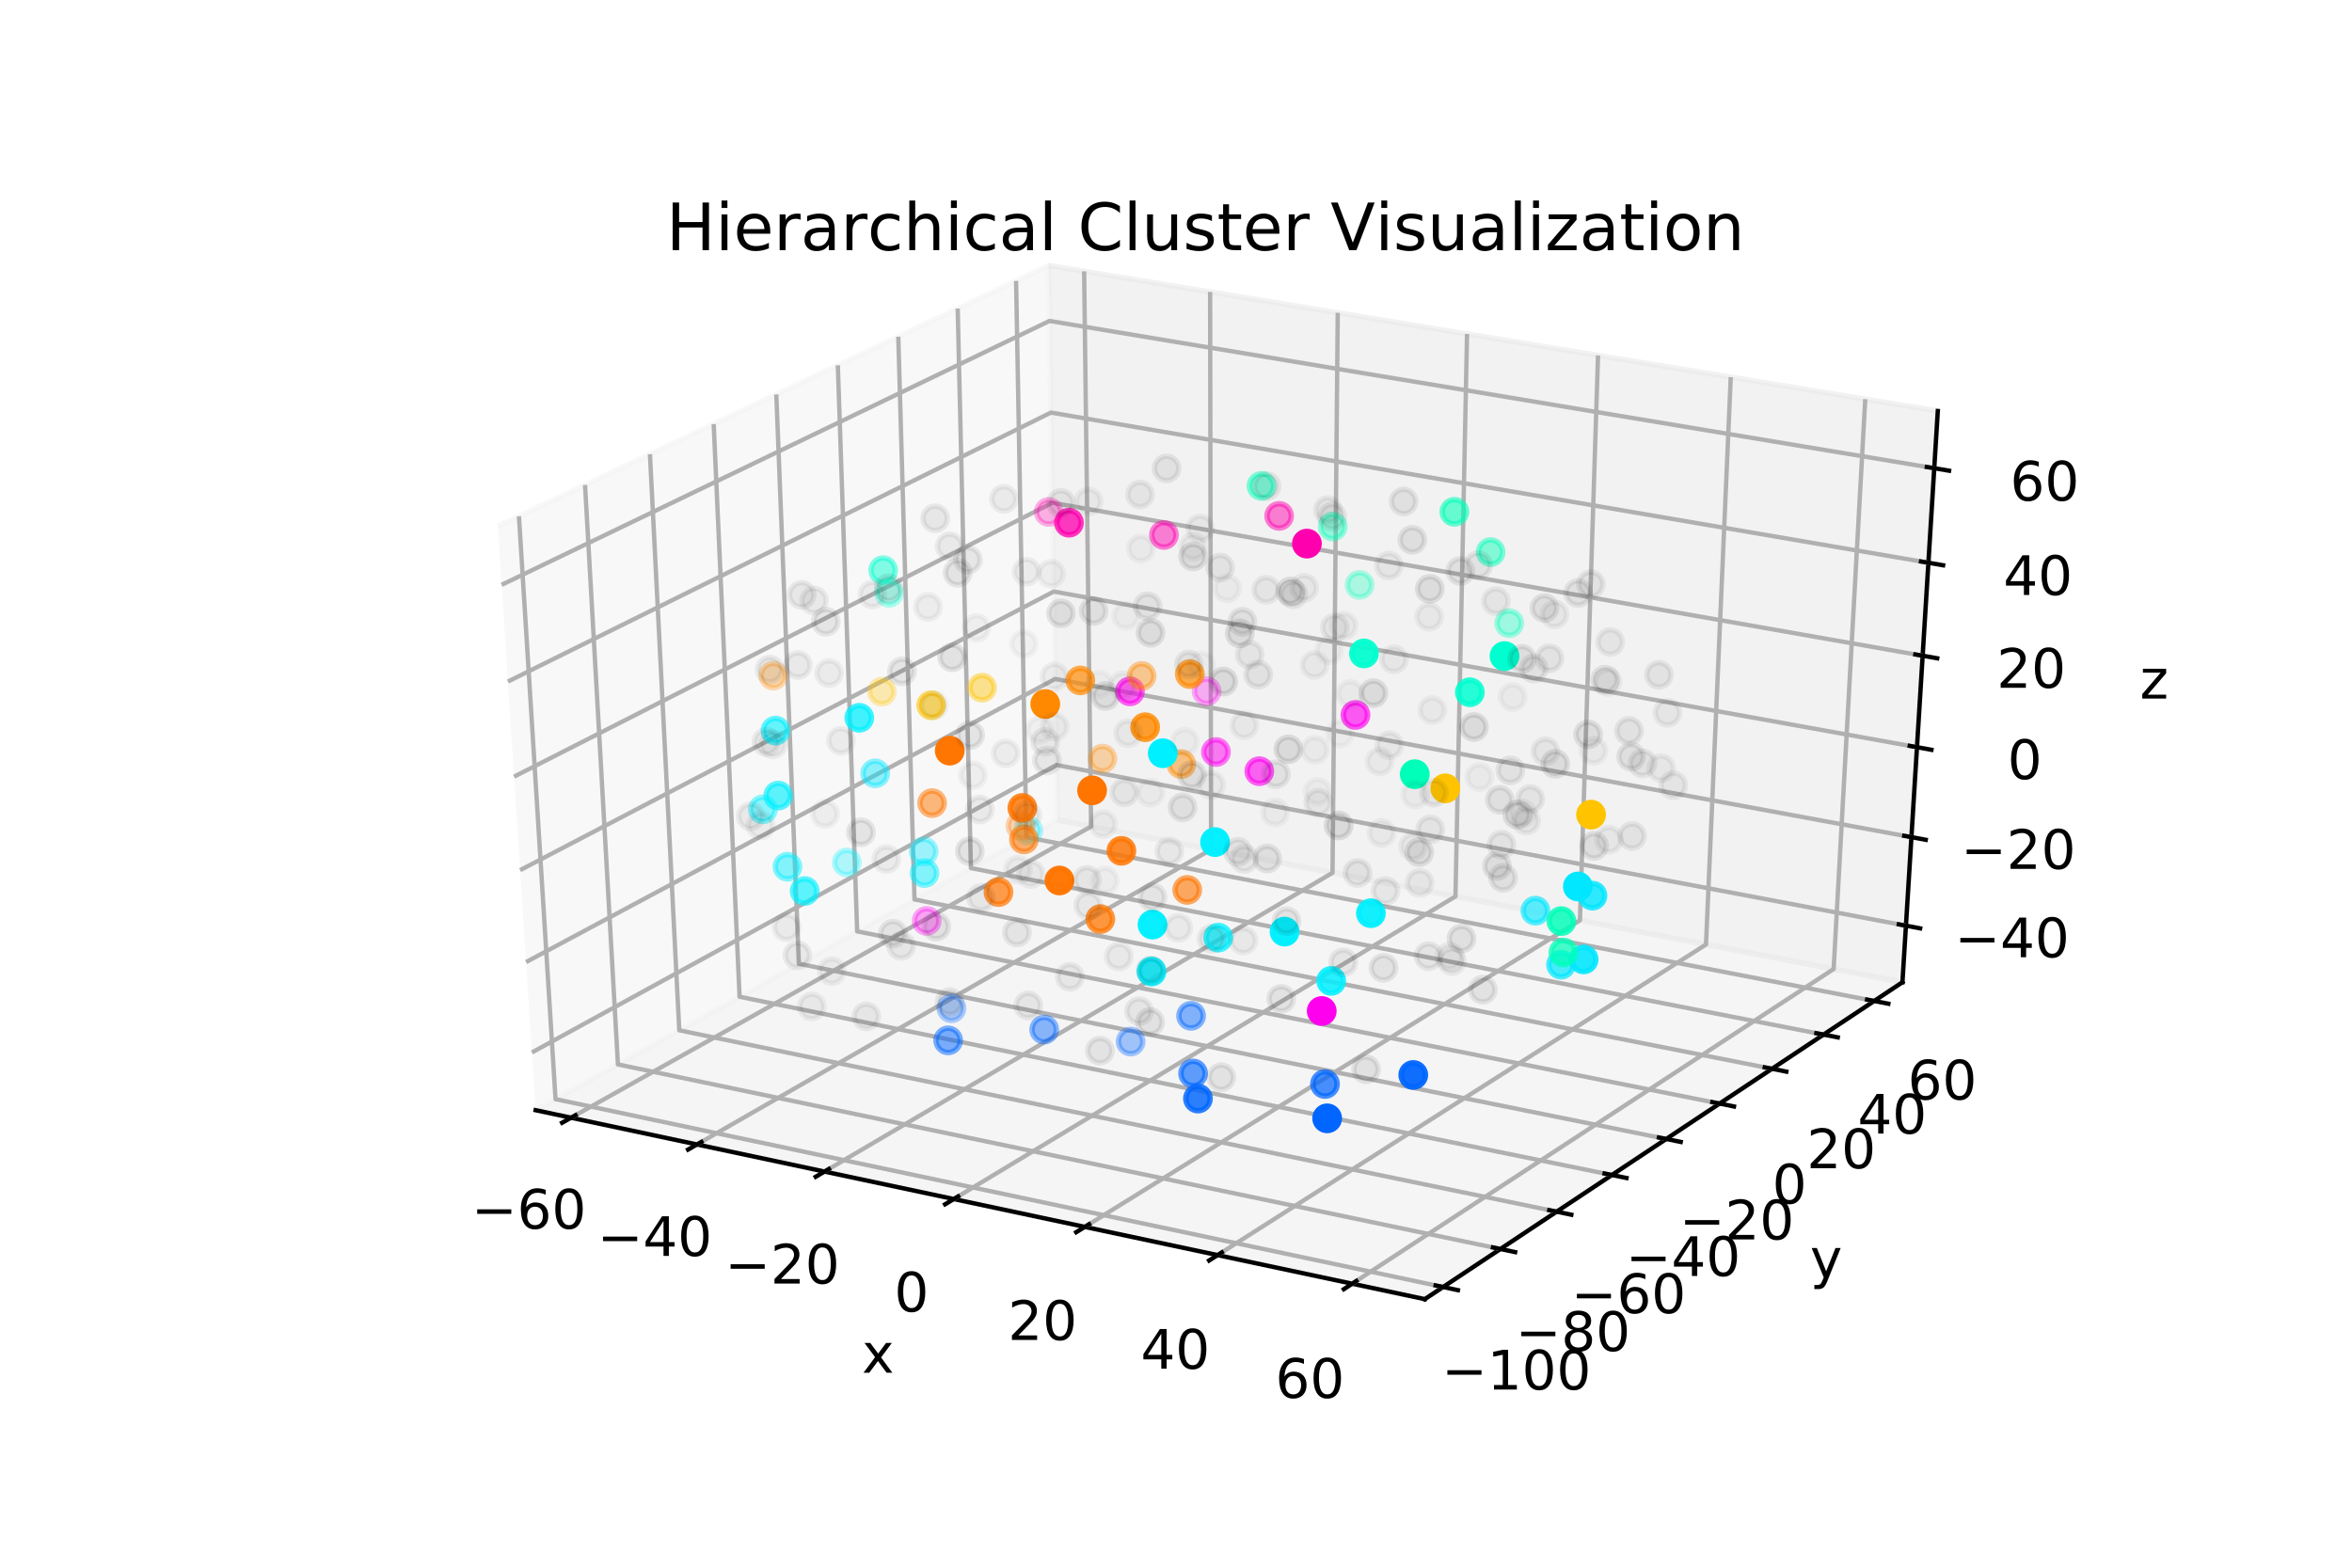<?xml version="1.0" encoding="utf-8" standalone="no"?>
<!DOCTYPE svg PUBLIC "-//W3C//DTD SVG 1.1//EN"
  "http://www.w3.org/Graphics/SVG/1.1/DTD/svg11.dtd">
<!-- Created with matplotlib (http://matplotlib.org/) -->
<svg height="288pt" version="1.1" viewBox="0 0 432 288" width="432pt" xmlns="http://www.w3.org/2000/svg" xmlns:xlink="http://www.w3.org/1999/xlink">
 <defs>
  <style type="text/css">
*{stroke-linecap:butt;stroke-linejoin:round;}
  </style>
 </defs>
 <g id="figure_1">
  <g id="patch_1">
   <path d="M 0 288 
L 432 288 
L 432 0 
L 0 0 
z
" style="fill:#ffffff;"/>
  </g>
  <g id="patch_2">
   <path d="M 54 252 
L 388.8 252 
L 388.8 34.56 
L 54 34.56 
z
" style="fill:#ffffff;"/>
  </g>
  <g id="pane3d_1">
   <g id="patch_3">
    <path d="M 98.383 203.953 
L 194.204 150.642 
L 192.609 48.773 
L 91.445 96.672 
" style="fill:#f2f2f2;opacity:0.5;stroke:#f2f2f2;stroke-linejoin:miter;"/>
   </g>
  </g>
  <g id="pane3d_2">
   <g id="patch_4">
    <path d="M 194.204 150.642 
L 349.426 180.447 
L 355.921 75.505 
L 192.609 48.773 
" style="fill:#e6e6e6;opacity:0.5;stroke:#e6e6e6;stroke-linejoin:miter;"/>
   </g>
  </g>
  <g id="pane3d_3">
   <g id="patch_5">
    <path d="M 98.383 203.953 
L 261.697 238.666 
L 349.426 180.447 
L 194.204 150.642 
" style="fill:#ececec;opacity:0.5;stroke:#ececec;stroke-linejoin:miter;"/>
   </g>
  </g>
  <g id="axis3d_1">
   <g id="line2d_1">
    <path d="M 98.383 203.953 
L 261.697 238.666 
" style="fill:none;stroke:#000000;stroke-linecap:square;stroke-width:0.8;"/>
   </g>
   <g id="text_1">
    <!-- x -->
    <defs>
     <path d="M 54.891 54.688 
L 35.109 28.078 
L 55.906 0 
L 45.312 0 
L 29.391 21.484 
L 13.484 0 
L 2.875 0 
L 24.125 28.609 
L 4.688 54.688 
L 15.281 54.688 
L 29.781 35.203 
L 44.281 54.688 
z
" id="DejaVuSans-78"/>
    </defs>
    <g transform="translate(158.317 252.185)scale(0.1 -0.1)">
     <use xlink:href="#DejaVuSans-78"/>
    </g>
   </g>
   <g id="Line3DCollection_1">
    <path d="M 104.891 205.337 
L 200.41 151.834 
L 199.124 49.839 
" style="fill:none;stroke:#b0b0b0;stroke-width:0.8;"/>
    <path d="M 128.012 210.251 
L 222.443 156.064 
L 222.266 53.627 
" style="fill:none;stroke:#b0b0b0;stroke-width:0.8;"/>
    <path d="M 151.441 215.231 
L 244.748 160.347 
L 245.708 57.465 
" style="fill:none;stroke:#b0b0b0;stroke-width:0.8;"/>
    <path d="M 175.184 220.277 
L 267.33 164.683 
L 269.457 61.352 
" style="fill:none;stroke:#b0b0b0;stroke-width:0.8;"/>
    <path d="M 199.247 225.392 
L 290.193 169.073 
L 293.517 65.29 
" style="fill:none;stroke:#b0b0b0;stroke-width:0.8;"/>
    <path d="M 223.637 230.576 
L 313.345 173.518 
L 317.895 69.281 
" style="fill:none;stroke:#b0b0b0;stroke-width:0.8;"/>
    <path d="M 248.36 235.831 
L 336.789 178.02 
L 342.598 73.325 
" style="fill:none;stroke:#b0b0b0;stroke-width:0.8;"/>
   </g>
   <g id="xtick_1">
    <g id="line2d_2">
     <path d="M 105.714 204.876 
L 103.242 206.26 
" style="fill:none;stroke:#000000;stroke-linecap:square;stroke-width:0.8;"/>
    </g>
    <g id="text_2">
     <!-- −60 -->
     <defs>
      <path d="M 10.594 35.5 
L 73.188 35.5 
L 73.188 27.203 
L 10.594 27.203 
z
" id="DejaVuSans-2212"/>
      <path d="M 33.016 40.375 
Q 26.375 40.375 22.484 35.828 
Q 18.609 31.297 18.609 23.391 
Q 18.609 15.531 22.484 10.953 
Q 26.375 6.391 33.016 6.391 
Q 39.656 6.391 43.531 10.953 
Q 47.406 15.531 47.406 23.391 
Q 47.406 31.297 43.531 35.828 
Q 39.656 40.375 33.016 40.375 
z
M 52.594 71.297 
L 52.594 62.312 
Q 48.875 64.062 45.094 64.984 
Q 41.312 65.922 37.594 65.922 
Q 27.828 65.922 22.672 59.328 
Q 17.531 52.734 16.797 39.406 
Q 19.672 43.656 24.016 45.922 
Q 28.375 48.188 33.594 48.188 
Q 44.578 48.188 50.953 41.516 
Q 57.328 34.859 57.328 23.391 
Q 57.328 12.156 50.688 5.359 
Q 44.047 -1.422 33.016 -1.422 
Q 20.359 -1.422 13.672 8.266 
Q 6.984 17.969 6.984 36.375 
Q 6.984 53.656 15.188 63.938 
Q 23.391 74.219 37.203 74.219 
Q 40.922 74.219 44.703 73.484 
Q 48.484 72.75 52.594 71.297 
z
" id="DejaVuSans-36"/>
      <path d="M 31.781 66.406 
Q 24.172 66.406 20.328 58.906 
Q 16.5 51.422 16.5 36.375 
Q 16.5 21.391 20.328 13.891 
Q 24.172 6.391 31.781 6.391 
Q 39.453 6.391 43.281 13.891 
Q 47.125 21.391 47.125 36.375 
Q 47.125 51.422 43.281 58.906 
Q 39.453 66.406 31.781 66.406 
z
M 31.781 74.219 
Q 44.047 74.219 50.516 64.516 
Q 56.984 54.828 56.984 36.375 
Q 56.984 17.969 50.516 8.266 
Q 44.047 -1.422 31.781 -1.422 
Q 19.531 -1.422 13.062 8.266 
Q 6.594 17.969 6.594 36.375 
Q 6.594 54.828 13.062 64.516 
Q 19.531 74.219 31.781 74.219 
z
" id="DejaVuSans-30"/>
     </defs>
     <g transform="translate(86.592 225.717)scale(0.1 -0.1)">
      <use xlink:href="#DejaVuSans-2212"/>
      <use x="83.789" xlink:href="#DejaVuSans-36"/>
      <use x="147.412" xlink:href="#DejaVuSans-30"/>
     </g>
    </g>
   </g>
   <g id="xtick_2">
    <g id="line2d_3">
     <path d="M 128.826 209.784 
L 126.381 211.187 
" style="fill:none;stroke:#000000;stroke-linecap:square;stroke-width:0.8;"/>
    </g>
    <g id="text_3">
     <!-- −40 -->
     <defs>
      <path d="M 37.797 64.312 
L 12.891 25.391 
L 37.797 25.391 
z
M 35.203 72.906 
L 47.609 72.906 
L 47.609 25.391 
L 58.016 25.391 
L 58.016 17.188 
L 47.609 17.188 
L 47.609 0 
L 37.797 0 
L 37.797 17.188 
L 4.891 17.188 
L 4.891 26.703 
z
" id="DejaVuSans-34"/>
     </defs>
     <g transform="translate(109.711 230.727)scale(0.1 -0.1)">
      <use xlink:href="#DejaVuSans-2212"/>
      <use x="83.789" xlink:href="#DejaVuSans-34"/>
      <use x="147.412" xlink:href="#DejaVuSans-30"/>
     </g>
    </g>
   </g>
   <g id="xtick_3">
    <g id="line2d_4">
     <path d="M 152.246 214.758 
L 149.829 216.179 
" style="fill:none;stroke:#000000;stroke-linecap:square;stroke-width:0.8;"/>
    </g>
    <g id="text_4">
     <!-- −20 -->
     <defs>
      <path d="M 19.188 8.297 
L 53.609 8.297 
L 53.609 0 
L 7.328 0 
L 7.328 8.297 
Q 12.938 14.109 22.625 23.891 
Q 32.328 33.688 34.812 36.531 
Q 39.547 41.844 41.422 45.531 
Q 43.312 49.219 43.312 52.781 
Q 43.312 58.594 39.234 62.25 
Q 35.156 65.922 28.609 65.922 
Q 23.969 65.922 18.812 64.312 
Q 13.672 62.703 7.812 59.422 
L 7.812 69.391 
Q 13.766 71.781 18.938 73 
Q 24.125 74.219 28.422 74.219 
Q 39.75 74.219 46.484 68.547 
Q 53.219 62.891 53.219 53.422 
Q 53.219 48.922 51.531 44.891 
Q 49.859 40.875 45.406 35.406 
Q 44.188 33.984 37.641 27.219 
Q 31.109 20.453 19.188 8.297 
z
" id="DejaVuSans-32"/>
     </defs>
     <g transform="translate(133.137 235.803)scale(0.1 -0.1)">
      <use xlink:href="#DejaVuSans-2212"/>
      <use x="83.789" xlink:href="#DejaVuSans-32"/>
      <use x="147.412" xlink:href="#DejaVuSans-30"/>
     </g>
    </g>
   </g>
   <g id="xtick_4">
    <g id="line2d_5">
     <path d="M 175.979 219.798 
L 173.591 221.238 
" style="fill:none;stroke:#000000;stroke-linecap:square;stroke-width:0.8;"/>
    </g>
    <g id="text_5">
     <!-- 0 -->
     <g transform="translate(164.249 240.947)scale(0.1 -0.1)">
      <use xlink:href="#DejaVuSans-30"/>
     </g>
    </g>
   </g>
   <g id="xtick_5">
    <g id="line2d_6">
     <path d="M 200.032 224.906 
L 197.674 226.366 
" style="fill:none;stroke:#000000;stroke-linecap:square;stroke-width:0.8;"/>
    </g>
    <g id="text_6">
     <!-- 20 -->
     <g transform="translate(185.13 246.161)scale(0.1 -0.1)">
      <use xlink:href="#DejaVuSans-32"/>
      <use x="63.623" xlink:href="#DejaVuSans-30"/>
     </g>
    </g>
   </g>
   <g id="xtick_6">
    <g id="line2d_7">
     <path d="M 224.411 230.083 
L 222.084 231.563 
" style="fill:none;stroke:#000000;stroke-linecap:square;stroke-width:0.8;"/>
    </g>
    <g id="text_7">
     <!-- 40 -->
     <g transform="translate(209.519 251.445)scale(0.1 -0.1)">
      <use xlink:href="#DejaVuSans-34"/>
      <use x="63.623" xlink:href="#DejaVuSans-30"/>
     </g>
    </g>
   </g>
   <g id="xtick_7">
    <g id="line2d_8">
     <path d="M 249.124 235.331 
L 246.829 236.832 
" style="fill:none;stroke:#000000;stroke-linecap:square;stroke-width:0.8;"/>
    </g>
    <g id="text_8">
     <!-- 60 -->
     <g transform="translate(234.242 256.802)scale(0.1 -0.1)">
      <use xlink:href="#DejaVuSans-36"/>
      <use x="63.623" xlink:href="#DejaVuSans-30"/>
     </g>
    </g>
   </g>
  </g>
  <g id="axis3d_2">
   <g id="line2d_9">
    <path d="M 349.426 180.447 
L 261.697 238.666 
" style="fill:none;stroke:#000000;stroke-linecap:square;stroke-width:0.8;"/>
   </g>
   <g id="text_9">
    <!-- y -->
    <defs>
     <path d="M 32.172 -5.078 
Q 28.375 -14.844 24.75 -17.812 
Q 21.141 -20.797 15.094 -20.797 
L 7.906 -20.797 
L 7.906 -13.281 
L 13.188 -13.281 
Q 16.891 -13.281 18.938 -11.516 
Q 21 -9.766 23.484 -3.219 
L 25.094 0.875 
L 2.984 54.688 
L 12.5 54.688 
L 29.594 11.922 
L 46.688 54.688 
L 56.203 54.688 
z
" id="DejaVuSans-79"/>
    </defs>
    <g transform="translate(332.459 234.742)scale(0.1 -0.1)">
     <use xlink:href="#DejaVuSans-79"/>
    </g>
   </g>
   <g id="Line3DCollection_2">
    <path d="M 95.316 94.839 
L 102.036 201.921 
L 265.053 236.439 
" style="fill:none;stroke:#b0b0b0;stroke-width:0.8;"/>
    <path d="M 107.456 89.091 
L 113.498 195.544 
L 275.575 229.456 
" style="fill:none;stroke:#b0b0b0;stroke-width:0.8;"/>
    <path d="M 119.377 83.447 
L 124.765 189.276 
L 285.91 222.598 
" style="fill:none;stroke:#b0b0b0;stroke-width:0.8;"/>
    <path d="M 131.085 77.903 
L 135.841 183.113 
L 296.062 215.861 
" style="fill:none;stroke:#b0b0b0;stroke-width:0.8;"/>
    <path d="M 142.586 72.458 
L 146.73 177.055 
L 306.035 209.242 
" style="fill:none;stroke:#b0b0b0;stroke-width:0.8;"/>
    <path d="M 153.886 67.107 
L 157.438 171.097 
L 315.835 202.739 
" style="fill:none;stroke:#b0b0b0;stroke-width:0.8;"/>
    <path d="M 164.99 61.85 
L 167.97 165.238 
L 325.466 196.347 
" style="fill:none;stroke:#b0b0b0;stroke-width:0.8;"/>
    <path d="M 175.902 56.683 
L 178.328 159.475 
L 334.932 190.066 
" style="fill:none;stroke:#b0b0b0;stroke-width:0.8;"/>
    <path d="M 186.628 51.605 
L 188.519 153.805 
L 344.237 183.89 
" style="fill:none;stroke:#b0b0b0;stroke-width:0.8;"/>
   </g>
   <g id="xtick_8">
    <g id="line2d_10">
     <path d="M 263.688 236.15 
L 267.785 237.017 
" style="fill:none;stroke:#000000;stroke-linecap:square;stroke-width:0.8;"/>
    </g>
    <g id="text_10">
     <!-- −100 -->
     <defs>
      <path d="M 12.406 8.297 
L 28.516 8.297 
L 28.516 63.922 
L 10.984 60.406 
L 10.984 69.391 
L 28.422 72.906 
L 38.281 72.906 
L 38.281 8.297 
L 54.391 8.297 
L 54.391 0 
L 12.406 0 
z
" id="DejaVuSans-31"/>
     </defs>
     <g transform="translate(264.786 255.272)scale(0.1 -0.1)">
      <use xlink:href="#DejaVuSans-2212"/>
      <use x="83.789" xlink:href="#DejaVuSans-31"/>
      <use x="147.412" xlink:href="#DejaVuSans-30"/>
      <use x="211.035" xlink:href="#DejaVuSans-30"/>
     </g>
    </g>
   </g>
   <g id="xtick_9">
    <g id="line2d_11">
     <path d="M 274.219 229.172 
L 278.29 230.024 
" style="fill:none;stroke:#000000;stroke-linecap:square;stroke-width:0.8;"/>
    </g>
    <g id="text_11">
     <!-- −80 -->
     <defs>
      <path d="M 31.781 34.625 
Q 24.75 34.625 20.719 30.859 
Q 16.703 27.094 16.703 20.516 
Q 16.703 13.922 20.719 10.156 
Q 24.75 6.391 31.781 6.391 
Q 38.812 6.391 42.859 10.172 
Q 46.922 13.969 46.922 20.516 
Q 46.922 27.094 42.891 30.859 
Q 38.875 34.625 31.781 34.625 
z
M 21.922 38.812 
Q 15.578 40.375 12.031 44.719 
Q 8.5 49.078 8.5 55.328 
Q 8.5 64.062 14.719 69.141 
Q 20.953 74.219 31.781 74.219 
Q 42.672 74.219 48.875 69.141 
Q 55.078 64.062 55.078 55.328 
Q 55.078 49.078 51.531 44.719 
Q 48 40.375 41.703 38.812 
Q 48.828 37.156 52.797 32.312 
Q 56.781 27.484 56.781 20.516 
Q 56.781 9.906 50.312 4.234 
Q 43.844 -1.422 31.781 -1.422 
Q 19.734 -1.422 13.25 4.234 
Q 6.781 9.906 6.781 20.516 
Q 6.781 27.484 10.781 32.312 
Q 14.797 37.156 21.922 38.812 
z
M 18.312 54.391 
Q 18.312 48.734 21.844 45.562 
Q 25.391 42.391 31.781 42.391 
Q 38.141 42.391 41.719 45.562 
Q 45.312 48.734 45.312 54.391 
Q 45.312 60.062 41.719 63.234 
Q 38.141 66.406 31.781 66.406 
Q 25.391 66.406 21.844 63.234 
Q 18.312 60.062 18.312 54.391 
z
" id="DejaVuSans-38"/>
     </defs>
     <g transform="translate(278.363 248.192)scale(0.1 -0.1)">
      <use xlink:href="#DejaVuSans-2212"/>
      <use x="83.789" xlink:href="#DejaVuSans-38"/>
      <use x="147.412" xlink:href="#DejaVuSans-30"/>
     </g>
    </g>
   </g>
   <g id="xtick_10">
    <g id="line2d_12">
     <path d="M 284.562 222.319 
L 288.608 223.155 
" style="fill:none;stroke:#000000;stroke-linecap:square;stroke-width:0.8;"/>
    </g>
    <g id="text_12">
     <!-- −60 -->
     <g transform="translate(288.573 241.238)scale(0.1 -0.1)">
      <use xlink:href="#DejaVuSans-2212"/>
      <use x="83.789" xlink:href="#DejaVuSans-36"/>
      <use x="147.412" xlink:href="#DejaVuSans-30"/>
     </g>
    </g>
   </g>
   <g id="xtick_11">
    <g id="line2d_13">
     <path d="M 294.722 215.587 
L 298.743 216.409 
" style="fill:none;stroke:#000000;stroke-linecap:square;stroke-width:0.8;"/>
    </g>
    <g id="text_13">
     <!-- −40 -->
     <g transform="translate(298.602 234.407)scale(0.1 -0.1)">
      <use xlink:href="#DejaVuSans-2212"/>
      <use x="83.789" xlink:href="#DejaVuSans-34"/>
      <use x="147.412" xlink:href="#DejaVuSans-30"/>
     </g>
    </g>
   </g>
   <g id="xtick_12">
    <g id="line2d_14">
     <path d="M 304.704 208.973 
L 308.7 209.781 
" style="fill:none;stroke:#000000;stroke-linecap:square;stroke-width:0.8;"/>
    </g>
    <g id="text_14">
     <!-- −20 -->
     <g transform="translate(308.455 227.696)scale(0.1 -0.1)">
      <use xlink:href="#DejaVuSans-2212"/>
      <use x="83.789" xlink:href="#DejaVuSans-32"/>
      <use x="147.412" xlink:href="#DejaVuSans-30"/>
     </g>
    </g>
   </g>
   <g id="xtick_13">
    <g id="line2d_15">
     <path d="M 314.512 202.474 
L 318.484 203.268 
" style="fill:none;stroke:#000000;stroke-linecap:square;stroke-width:0.8;"/>
    </g>
    <g id="text_15">
     <!-- 0 -->
     <g transform="translate(325.507 221.102)scale(0.1 -0.1)">
      <use xlink:href="#DejaVuSans-30"/>
     </g>
    </g>
   </g>
   <g id="xtick_14">
    <g id="line2d_16">
     <path d="M 324.15 196.088 
L 328.099 196.868 
" style="fill:none;stroke:#000000;stroke-linecap:square;stroke-width:0.8;"/>
    </g>
    <g id="text_16">
     <!-- 20 -->
     <g transform="translate(331.841 214.622)scale(0.1 -0.1)">
      <use xlink:href="#DejaVuSans-32"/>
      <use x="63.623" xlink:href="#DejaVuSans-30"/>
     </g>
    </g>
   </g>
   <g id="xtick_15">
    <g id="line2d_17">
     <path d="M 333.624 189.81 
L 337.549 190.577 
" style="fill:none;stroke:#000000;stroke-linecap:square;stroke-width:0.8;"/>
    </g>
    <g id="text_17">
     <!-- 40 -->
     <g transform="translate(341.193 208.252)scale(0.1 -0.1)">
      <use xlink:href="#DejaVuSans-34"/>
      <use x="63.623" xlink:href="#DejaVuSans-30"/>
     </g>
    </g>
   </g>
   <g id="xtick_16">
    <g id="line2d_18">
     <path d="M 342.938 183.639 
L 346.839 184.393 
" style="fill:none;stroke:#000000;stroke-linecap:square;stroke-width:0.8;"/>
    </g>
    <g id="text_18">
     <!-- 60 -->
     <g transform="translate(350.386 201.99)scale(0.1 -0.1)">
      <use xlink:href="#DejaVuSans-36"/>
      <use x="63.623" xlink:href="#DejaVuSans-30"/>
     </g>
    </g>
   </g>
  </g>
  <g id="axis3d_3">
   <g id="line2d_19">
    <path d="M 349.426 180.447 
L 355.921 75.505 
" style="fill:none;stroke:#000000;stroke-linecap:square;stroke-width:0.8;"/>
   </g>
   <g id="text_19">
    <!-- z -->
    <defs>
     <path d="M 5.516 54.688 
L 48.188 54.688 
L 48.188 46.484 
L 14.406 7.172 
L 48.188 7.172 
L 48.188 0 
L 4.297 0 
L 4.297 8.203 
L 38.094 47.516 
L 5.516 47.516 
z
" id="DejaVuSans-7a"/>
    </defs>
    <g transform="translate(393.046 128.331)scale(0.1 -0.1)">
     <use xlink:href="#DejaVuSans-7a"/>
    </g>
   </g>
   <g id="Line3DCollection_3">
    <path d="M 350.069 170.057 
L 194.046 140.537 
L 97.697 193.349 
" style="fill:none;stroke:#b0b0b0;stroke-width:0.8;"/>
    <path d="M 351.076 153.795 
L 193.799 124.728 
L 96.623 176.742 
" style="fill:none;stroke:#b0b0b0;stroke-width:0.8;"/>
    <path d="M 352.098 137.266 
L 193.547 108.672 
L 95.531 159.855 
" style="fill:none;stroke:#b0b0b0;stroke-width:0.8;"/>
    <path d="M 353.138 120.465 
L 193.292 92.362 
L 94.42 142.68 
" style="fill:none;stroke:#b0b0b0;stroke-width:0.8;"/>
    <path d="M 354.195 103.386 
L 193.032 75.794 
L 93.29 125.21 
" style="fill:none;stroke:#b0b0b0;stroke-width:0.8;"/>
    <path d="M 355.27 86.019 
L 192.769 58.959 
L 92.141 107.437 
" style="fill:none;stroke:#b0b0b0;stroke-width:0.8;"/>
   </g>
   <g id="xtick_17">
    <g id="line2d_20">
     <path d="M 348.767 169.811 
L 352.676 170.55 
" style="fill:none;stroke:#000000;stroke-linecap:square;stroke-width:0.8;"/>
    </g>
    <g id="text_20">
     <!-- −40 -->
     <g transform="translate(359.006 175.857)scale(0.1 -0.1)">
      <use xlink:href="#DejaVuSans-2212"/>
      <use x="83.789" xlink:href="#DejaVuSans-34"/>
      <use x="147.412" xlink:href="#DejaVuSans-30"/>
     </g>
    </g>
   </g>
   <g id="xtick_18">
    <g id="line2d_21">
     <path d="M 349.763 153.552 
L 353.704 154.28 
" style="fill:none;stroke:#000000;stroke-linecap:square;stroke-width:0.8;"/>
    </g>
    <g id="text_21">
     <!-- −20 -->
     <g transform="translate(360.167 159.621)scale(0.1 -0.1)">
      <use xlink:href="#DejaVuSans-2212"/>
      <use x="83.789" xlink:href="#DejaVuSans-32"/>
      <use x="147.412" xlink:href="#DejaVuSans-30"/>
     </g>
    </g>
   </g>
   <g id="xtick_19">
    <g id="line2d_22">
     <path d="M 350.774 137.027 
L 354.749 137.744 
" style="fill:none;stroke:#000000;stroke-linecap:square;stroke-width:0.8;"/>
    </g>
    <g id="text_22">
     <!-- 0 -->
     <g transform="translate(368.719 143.121)scale(0.1 -0.1)">
      <use xlink:href="#DejaVuSans-30"/>
     </g>
    </g>
   </g>
   <g id="xtick_20">
    <g id="line2d_23">
     <path d="M 351.803 120.231 
L 355.812 120.936 
" style="fill:none;stroke:#000000;stroke-linecap:square;stroke-width:0.8;"/>
    </g>
    <g id="text_23">
     <!-- 20 -->
     <g transform="translate(366.737 126.35)scale(0.1 -0.1)">
      <use xlink:href="#DejaVuSans-32"/>
      <use x="63.623" xlink:href="#DejaVuSans-30"/>
     </g>
    </g>
   </g>
   <g id="xtick_21">
    <g id="line2d_24">
     <path d="M 352.848 103.155 
L 356.892 103.847 
" style="fill:none;stroke:#000000;stroke-linecap:square;stroke-width:0.8;"/>
    </g>
    <g id="text_24">
     <!-- 40 -->
     <g transform="translate(367.957 109.301)scale(0.1 -0.1)">
      <use xlink:href="#DejaVuSans-34"/>
      <use x="63.623" xlink:href="#DejaVuSans-30"/>
     </g>
    </g>
   </g>
   <g id="xtick_22">
    <g id="line2d_25">
     <path d="M 353.911 85.793 
L 357.99 86.472 
" style="fill:none;stroke:#000000;stroke-linecap:square;stroke-width:0.8;"/>
    </g>
    <g id="text_25">
     <!-- 60 -->
     <g transform="translate(369.197 91.966)scale(0.1 -0.1)">
      <use xlink:href="#DejaVuSans-36"/>
      <use x="63.623" xlink:href="#DejaVuSans-30"/>
     </g>
    </g>
   </g>
  </g>
  <g id="axes_1">
   <g id="Path3DCollection_1">
    <defs>
     <path d="M 0 2.236 
C 0.593 2.236 1.162 2 1.581 1.581 
C 2 1.162 2.236 0.593 2.236 0 
C 2.236 -0.593 2 -1.162 1.581 -1.581 
C 1.162 -2 0.593 -2.236 0 -2.236 
C -0.593 -2.236 -1.162 -2 -1.581 -1.581 
C -2 -1.162 -2.236 -0.593 -2.236 0 
C -2.236 0.593 -2 1.162 -1.581 1.581 
C -1.162 2 -0.593 2.236 0 2.236 
z
" id="C0_0_cb815f667f"/>
    </defs>
    <g clip-path="url(#padaa9b314f)">
     <use style="fill:#00e7ff;fill-opacity:0.883;stroke:#00e7ff;stroke-opacity:0.883;" x="290.869" xlink:href="#C0_0_cb815f667f" y="176.252"/>
    </g>
    <g clip-path="url(#padaa9b314f)">
     <use style="fill:#00e7ff;fill-opacity:0.706;stroke:#00e7ff;stroke-opacity:0.706;" x="286.725" xlink:href="#C0_0_cb815f667f" y="177.222"/>
    </g>
    <g clip-path="url(#padaa9b314f)">
     <use style="fill:#00e7ff;stroke:#00e7ff;" x="289.811" xlink:href="#C0_0_cb815f667f" y="162.858"/>
    </g>
    <g clip-path="url(#padaa9b314f)">
     <use style="fill:#00e7ff;fill-opacity:0.809;stroke:#00e7ff;stroke-opacity:0.809;" x="292.494" xlink:href="#C0_0_cb815f667f" y="164.539"/>
    </g>
    <g clip-path="url(#padaa9b314f)">
     <use style="fill:#00e7ff;fill-opacity:0.624;stroke:#00e7ff;stroke-opacity:0.624;" x="282.016" xlink:href="#C0_0_cb815f667f" y="167.301"/>
    </g>
    <g clip-path="url(#padaa9b314f)">
     <use style="fill:#00e7ff;fill-opacity:0.3;stroke:#00e7ff;stroke-opacity:0.3;" x="188.872" xlink:href="#C0_0_cb815f667f" y="152.607"/>
    </g>
    <g clip-path="url(#padaa9b314f)">
     <use style="fill:#00e7ff;fill-opacity:0.373;stroke:#00e7ff;stroke-opacity:0.373;" x="169.665" xlink:href="#C0_0_cb815f667f" y="156.421"/>
    </g>
    <g clip-path="url(#padaa9b314f)">
     <use style="fill:#00e7ff;fill-opacity:0.435;stroke:#00e7ff;stroke-opacity:0.435;" x="160.75" xlink:href="#C0_0_cb815f667f" y="142.071"/>
    </g>
   </g>
   <g id="Path3DCollection_2">
    <defs>
     <path d="M 0 2.236 
C 0.593 2.236 1.162 2 1.581 1.581 
C 2 1.162 2.236 0.593 2.236 0 
C 2.236 -0.593 2 -1.162 1.581 -1.581 
C 1.162 -2 0.593 -2.236 0 -2.236 
C -0.593 -2.236 -1.162 -2 -1.581 -1.581 
C -2 -1.162 -2.236 -0.593 -2.236 0 
C -2.236 0.593 -2 1.162 -1.581 1.581 
C -1.162 2 -0.593 2.236 0 2.236 
z
" id="C1_0_688d538c33"/>
    </defs>
    <g clip-path="url(#padaa9b314f)">
     <use style="fill:#ff00ef;fill-opacity:0.598;stroke:#ff00ef;stroke-opacity:0.598;" x="231.294" xlink:href="#C1_0_688d538c33" y="141.679"/>
    </g>
    <g clip-path="url(#padaa9b314f)">
     <use style="fill:#ff00ef;fill-opacity:0.634;stroke:#ff00ef;stroke-opacity:0.634;" x="248.963" xlink:href="#C1_0_688d538c33" y="131.339"/>
    </g>
    <g clip-path="url(#padaa9b314f)">
     <use style="fill:#ff00ef;stroke:#ff00ef;" x="242.767" xlink:href="#C1_0_688d538c33" y="185.734"/>
    </g>
    <g clip-path="url(#padaa9b314f)">
     <use style="fill:#ff00ef;fill-opacity:0.509;stroke:#ff00ef;stroke-opacity:0.509;" x="223.334" xlink:href="#C1_0_688d538c33" y="138.154"/>
    </g>
    <g clip-path="url(#padaa9b314f)">
     <use style="fill:#ff00ef;fill-opacity:0.331;stroke:#ff00ef;stroke-opacity:0.331;" x="170.208" xlink:href="#C1_0_688d538c33" y="169.174"/>
    </g>
    <g clip-path="url(#padaa9b314f)">
     <use style="fill:#ff00ef;fill-opacity:0.598;stroke:#ff00ef;stroke-opacity:0.598;" x="207.536" xlink:href="#C1_0_688d538c33" y="127.007"/>
    </g>
    <g clip-path="url(#padaa9b314f)">
     <use style="fill:#ff00ef;fill-opacity:0.3;stroke:#ff00ef;stroke-opacity:0.3;" x="221.627" xlink:href="#C1_0_688d538c33" y="126.991"/>
    </g>
   </g>
   <g id="Path3DCollection_3">
    <defs>
     <path d="M 0 2.236 
C 0.593 2.236 1.162 2 1.581 1.581 
C 2 1.162 2.236 0.593 2.236 0 
C 2.236 -0.593 2 -1.162 1.581 -1.581 
C 1.162 -2 0.593 -2.236 0 -2.236 
C -0.593 -2.236 -1.162 -2 -1.581 -1.581 
C -2 -1.162 -2.236 -0.593 -2.236 0 
C -2.236 0.593 -2 1.162 -1.581 1.581 
C -1.162 2 -0.593 2.236 0 2.236 
z
" id="C2_0_2cd2375877"/>
    </defs>
    <g clip-path="url(#padaa9b314f)">
     <use style="fill:#0066ff;fill-opacity:0.621;stroke:#0066ff;stroke-opacity:0.621;" x="219.138" xlink:href="#C2_0_2cd2375877" y="197.204"/>
    </g>
    <g clip-path="url(#padaa9b314f)">
     <use style="fill:#0066ff;fill-opacity:0.711;stroke:#0066ff;stroke-opacity:0.711;" x="243.369" xlink:href="#C2_0_2cd2375877" y="199.144"/>
    </g>
    <g clip-path="url(#padaa9b314f)">
     <use style="fill:#0066ff;fill-opacity:0.474;stroke:#0066ff;stroke-opacity:0.474;" x="218.767" xlink:href="#C2_0_2cd2375877" y="186.615"/>
    </g>
    <g clip-path="url(#padaa9b314f)">
     <use style="fill:#0066ff;fill-opacity:0.934;stroke:#0066ff;stroke-opacity:0.934;" x="259.58" xlink:href="#C2_0_2cd2375877" y="197.485"/>
    </g>
    <g clip-path="url(#padaa9b314f)">
     <use style="fill:#0066ff;fill-opacity:0.824;stroke:#0066ff;stroke-opacity:0.824;" x="220.033" xlink:href="#C2_0_2cd2375877" y="201.819"/>
    </g>
    <g clip-path="url(#padaa9b314f)">
     <use style="fill:#0066ff;stroke:#0066ff;" x="243.764" xlink:href="#C2_0_2cd2375877" y="205.45"/>
    </g>
    <g clip-path="url(#padaa9b314f)">
     <use style="fill:#0066ff;fill-opacity:0.449;stroke:#0066ff;stroke-opacity:0.449;" x="191.79" xlink:href="#C2_0_2cd2375877" y="189.147"/>
    </g>
    <g clip-path="url(#padaa9b314f)">
     <use style="fill:#0066ff;fill-opacity:0.508;stroke:#0066ff;stroke-opacity:0.508;" x="174.148" xlink:href="#C2_0_2cd2375877" y="191.127"/>
    </g>
    <g clip-path="url(#padaa9b314f)">
     <use style="fill:#0066ff;fill-opacity:0.3;stroke:#0066ff;stroke-opacity:0.3;" x="174.754" xlink:href="#C2_0_2cd2375877" y="185.233"/>
    </g>
    <g clip-path="url(#padaa9b314f)">
     <use style="fill:#0066ff;fill-opacity:0.349;stroke:#0066ff;stroke-opacity:0.349;" x="207.666" xlink:href="#C2_0_2cd2375877" y="191.344"/>
    </g>
   </g>
   <g id="Path3DCollection_4">
    <defs>
     <path d="M 0 2.236 
C 0.593 2.236 1.162 2 1.581 1.581 
C 2 1.162 2.236 0.593 2.236 0 
C 2.236 -0.593 2 -1.162 1.581 -1.581 
C 1.162 -2 0.593 -2.236 0 -2.236 
C -0.593 -2.236 -1.162 -2 -1.581 -1.581 
C -2 -1.162 -2.236 -0.593 -2.236 0 
C -2.236 0.593 -2 1.162 -1.581 1.581 
C -1.162 2 -0.593 2.236 0 2.236 
z
" id="C3_0_836d802246"/>
    </defs>
    <g clip-path="url(#padaa9b314f)">
     <use style="fill:#ffc300;fill-opacity:0.994;stroke:#ffc300;stroke-opacity:0.994;" x="265.463" xlink:href="#C3_0_836d802246" y="144.83"/>
    </g>
    <g clip-path="url(#padaa9b314f)">
     <use style="fill:#ffc300;stroke:#ffc300;" x="292.233" xlink:href="#C3_0_836d802246" y="149.659"/>
    </g>
    <g clip-path="url(#padaa9b314f)">
     <use style="fill:#ffc300;fill-opacity:0.579;stroke:#ffc300;stroke-opacity:0.579;" x="171.038" xlink:href="#C3_0_836d802246" y="129.564"/>
    </g>
    <g clip-path="url(#padaa9b314f)">
     <use style="fill:#ffc300;fill-opacity:0.3;stroke:#ffc300;stroke-opacity:0.3;" x="161.968" xlink:href="#C3_0_836d802246" y="127.066"/>
    </g>
    <g clip-path="url(#padaa9b314f)">
     <use style="fill:#ffc300;fill-opacity:0.43;stroke:#ffc300;stroke-opacity:0.43;" x="180.375" xlink:href="#C3_0_836d802246" y="126.326"/>
    </g>
   </g>
   <g id="text_26">
    <!-- Hierarchical Cluster Visualization -->
    <defs>
     <path d="M 9.812 72.906 
L 19.672 72.906 
L 19.672 43.016 
L 55.516 43.016 
L 55.516 72.906 
L 65.375 72.906 
L 65.375 0 
L 55.516 0 
L 55.516 34.719 
L 19.672 34.719 
L 19.672 0 
L 9.812 0 
z
" id="DejaVuSans-48"/>
     <path d="M 9.422 54.688 
L 18.406 54.688 
L 18.406 0 
L 9.422 0 
z
M 9.422 75.984 
L 18.406 75.984 
L 18.406 64.594 
L 9.422 64.594 
z
" id="DejaVuSans-69"/>
     <path d="M 56.203 29.594 
L 56.203 25.203 
L 14.891 25.203 
Q 15.484 15.922 20.484 11.062 
Q 25.484 6.203 34.422 6.203 
Q 39.594 6.203 44.453 7.469 
Q 49.312 8.734 54.109 11.281 
L 54.109 2.781 
Q 49.266 0.734 44.188 -0.344 
Q 39.109 -1.422 33.891 -1.422 
Q 20.797 -1.422 13.156 6.188 
Q 5.516 13.812 5.516 26.812 
Q 5.516 40.234 12.766 48.109 
Q 20.016 56 32.328 56 
Q 43.359 56 49.781 48.891 
Q 56.203 41.797 56.203 29.594 
z
M 47.219 32.234 
Q 47.125 39.594 43.094 43.984 
Q 39.062 48.391 32.422 48.391 
Q 24.906 48.391 20.391 44.141 
Q 15.875 39.891 15.188 32.172 
z
" id="DejaVuSans-65"/>
     <path d="M 41.109 46.297 
Q 39.594 47.172 37.812 47.578 
Q 36.031 48 33.891 48 
Q 26.266 48 22.188 43.047 
Q 18.109 38.094 18.109 28.812 
L 18.109 0 
L 9.078 0 
L 9.078 54.688 
L 18.109 54.688 
L 18.109 46.188 
Q 20.953 51.172 25.484 53.578 
Q 30.031 56 36.531 56 
Q 37.453 56 38.578 55.875 
Q 39.703 55.766 41.062 55.516 
z
" id="DejaVuSans-72"/>
     <path d="M 34.281 27.484 
Q 23.391 27.484 19.188 25 
Q 14.984 22.516 14.984 16.5 
Q 14.984 11.719 18.141 8.906 
Q 21.297 6.109 26.703 6.109 
Q 34.188 6.109 38.703 11.406 
Q 43.219 16.703 43.219 25.484 
L 43.219 27.484 
z
M 52.203 31.203 
L 52.203 0 
L 43.219 0 
L 43.219 8.297 
Q 40.141 3.328 35.547 0.953 
Q 30.953 -1.422 24.312 -1.422 
Q 15.922 -1.422 10.953 3.297 
Q 6 8.016 6 15.922 
Q 6 25.141 12.172 29.828 
Q 18.359 34.516 30.609 34.516 
L 43.219 34.516 
L 43.219 35.406 
Q 43.219 41.609 39.141 45 
Q 35.062 48.391 27.688 48.391 
Q 23 48.391 18.547 47.266 
Q 14.109 46.141 10.016 43.891 
L 10.016 52.203 
Q 14.938 54.109 19.578 55.047 
Q 24.219 56 28.609 56 
Q 40.484 56 46.344 49.844 
Q 52.203 43.703 52.203 31.203 
z
" id="DejaVuSans-61"/>
     <path d="M 48.781 52.594 
L 48.781 44.188 
Q 44.969 46.297 41.141 47.344 
Q 37.312 48.391 33.406 48.391 
Q 24.656 48.391 19.812 42.844 
Q 14.984 37.312 14.984 27.297 
Q 14.984 17.281 19.812 11.734 
Q 24.656 6.203 33.406 6.203 
Q 37.312 6.203 41.141 7.25 
Q 44.969 8.297 48.781 10.406 
L 48.781 2.094 
Q 45.016 0.344 40.984 -0.531 
Q 36.969 -1.422 32.422 -1.422 
Q 20.062 -1.422 12.781 6.344 
Q 5.516 14.109 5.516 27.297 
Q 5.516 40.672 12.859 48.328 
Q 20.219 56 33.016 56 
Q 37.156 56 41.109 55.141 
Q 45.062 54.297 48.781 52.594 
z
" id="DejaVuSans-63"/>
     <path d="M 54.891 33.016 
L 54.891 0 
L 45.906 0 
L 45.906 32.719 
Q 45.906 40.484 42.875 44.328 
Q 39.844 48.188 33.797 48.188 
Q 26.516 48.188 22.312 43.547 
Q 18.109 38.922 18.109 30.906 
L 18.109 0 
L 9.078 0 
L 9.078 75.984 
L 18.109 75.984 
L 18.109 46.188 
Q 21.344 51.125 25.703 53.562 
Q 30.078 56 35.797 56 
Q 45.219 56 50.047 50.172 
Q 54.891 44.344 54.891 33.016 
z
" id="DejaVuSans-68"/>
     <path d="M 9.422 75.984 
L 18.406 75.984 
L 18.406 0 
L 9.422 0 
z
" id="DejaVuSans-6c"/>
     <path id="DejaVuSans-20"/>
     <path d="M 64.406 67.281 
L 64.406 56.891 
Q 59.422 61.531 53.781 63.812 
Q 48.141 66.109 41.797 66.109 
Q 29.297 66.109 22.656 58.469 
Q 16.016 50.828 16.016 36.375 
Q 16.016 21.969 22.656 14.328 
Q 29.297 6.688 41.797 6.688 
Q 48.141 6.688 53.781 8.984 
Q 59.422 11.281 64.406 15.922 
L 64.406 5.609 
Q 59.234 2.094 53.438 0.328 
Q 47.656 -1.422 41.219 -1.422 
Q 24.656 -1.422 15.125 8.703 
Q 5.609 18.844 5.609 36.375 
Q 5.609 53.953 15.125 64.078 
Q 24.656 74.219 41.219 74.219 
Q 47.75 74.219 53.531 72.484 
Q 59.328 70.75 64.406 67.281 
z
" id="DejaVuSans-43"/>
     <path d="M 8.5 21.578 
L 8.5 54.688 
L 17.484 54.688 
L 17.484 21.922 
Q 17.484 14.156 20.5 10.266 
Q 23.531 6.391 29.594 6.391 
Q 36.859 6.391 41.078 11.031 
Q 45.312 15.672 45.312 23.688 
L 45.312 54.688 
L 54.297 54.688 
L 54.297 0 
L 45.312 0 
L 45.312 8.406 
Q 42.047 3.422 37.719 1 
Q 33.406 -1.422 27.688 -1.422 
Q 18.266 -1.422 13.375 4.438 
Q 8.5 10.297 8.5 21.578 
z
M 31.109 56 
z
" id="DejaVuSans-75"/>
     <path d="M 44.281 53.078 
L 44.281 44.578 
Q 40.484 46.531 36.375 47.5 
Q 32.281 48.484 27.875 48.484 
Q 21.188 48.484 17.844 46.438 
Q 14.5 44.391 14.5 40.281 
Q 14.5 37.156 16.891 35.375 
Q 19.281 33.594 26.516 31.984 
L 29.594 31.297 
Q 39.156 29.25 43.188 25.516 
Q 47.219 21.781 47.219 15.094 
Q 47.219 7.469 41.188 3.016 
Q 35.156 -1.422 24.609 -1.422 
Q 20.219 -1.422 15.453 -0.562 
Q 10.688 0.297 5.422 2 
L 5.422 11.281 
Q 10.406 8.688 15.234 7.391 
Q 20.062 6.109 24.812 6.109 
Q 31.156 6.109 34.562 8.281 
Q 37.984 10.453 37.984 14.406 
Q 37.984 18.062 35.516 20.016 
Q 33.062 21.969 24.703 23.781 
L 21.578 24.516 
Q 13.234 26.266 9.516 29.906 
Q 5.812 33.547 5.812 39.891 
Q 5.812 47.609 11.281 51.797 
Q 16.75 56 26.812 56 
Q 31.781 56 36.172 55.266 
Q 40.578 54.547 44.281 53.078 
z
" id="DejaVuSans-73"/>
     <path d="M 18.312 70.219 
L 18.312 54.688 
L 36.812 54.688 
L 36.812 47.703 
L 18.312 47.703 
L 18.312 18.016 
Q 18.312 11.328 20.141 9.422 
Q 21.969 7.516 27.594 7.516 
L 36.812 7.516 
L 36.812 0 
L 27.594 0 
Q 17.188 0 13.234 3.875 
Q 9.281 7.766 9.281 18.016 
L 9.281 47.703 
L 2.688 47.703 
L 2.688 54.688 
L 9.281 54.688 
L 9.281 70.219 
z
" id="DejaVuSans-74"/>
     <path d="M 28.609 0 
L 0.781 72.906 
L 11.078 72.906 
L 34.188 11.531 
L 57.328 72.906 
L 67.578 72.906 
L 39.797 0 
z
" id="DejaVuSans-56"/>
     <path d="M 30.609 48.391 
Q 23.391 48.391 19.188 42.75 
Q 14.984 37.109 14.984 27.297 
Q 14.984 17.484 19.156 11.844 
Q 23.344 6.203 30.609 6.203 
Q 37.797 6.203 41.984 11.859 
Q 46.188 17.531 46.188 27.297 
Q 46.188 37.016 41.984 42.703 
Q 37.797 48.391 30.609 48.391 
z
M 30.609 56 
Q 42.328 56 49.016 48.375 
Q 55.719 40.766 55.719 27.297 
Q 55.719 13.875 49.016 6.219 
Q 42.328 -1.422 30.609 -1.422 
Q 18.844 -1.422 12.172 6.219 
Q 5.516 13.875 5.516 27.297 
Q 5.516 40.766 12.172 48.375 
Q 18.844 56 30.609 56 
z
" id="DejaVuSans-6f"/>
     <path d="M 54.891 33.016 
L 54.891 0 
L 45.906 0 
L 45.906 32.719 
Q 45.906 40.484 42.875 44.328 
Q 39.844 48.188 33.797 48.188 
Q 26.516 48.188 22.312 43.547 
Q 18.109 38.922 18.109 30.906 
L 18.109 0 
L 9.078 0 
L 9.078 54.688 
L 18.109 54.688 
L 18.109 46.188 
Q 21.344 51.125 25.703 53.562 
Q 30.078 56 35.797 56 
Q 45.219 56 50.047 50.172 
Q 54.891 44.344 54.891 33.016 
z
" id="DejaVuSans-6e"/>
    </defs>
    <g transform="translate(122.374 45.955)scale(0.12 -0.12)">
     <use xlink:href="#DejaVuSans-48"/>
     <use x="75.195" xlink:href="#DejaVuSans-69"/>
     <use x="102.979" xlink:href="#DejaVuSans-65"/>
     <use x="164.502" xlink:href="#DejaVuSans-72"/>
     <use x="205.615" xlink:href="#DejaVuSans-61"/>
     <use x="266.895" xlink:href="#DejaVuSans-72"/>
     <use x="307.977" xlink:href="#DejaVuSans-63"/>
     <use x="362.957" xlink:href="#DejaVuSans-68"/>
     <use x="426.336" xlink:href="#DejaVuSans-69"/>
     <use x="454.119" xlink:href="#DejaVuSans-63"/>
     <use x="509.1" xlink:href="#DejaVuSans-61"/>
     <use x="570.379" xlink:href="#DejaVuSans-6c"/>
     <use x="598.162" xlink:href="#DejaVuSans-20"/>
     <use x="629.949" xlink:href="#DejaVuSans-43"/>
     <use x="699.773" xlink:href="#DejaVuSans-6c"/>
     <use x="727.557" xlink:href="#DejaVuSans-75"/>
     <use x="790.936" xlink:href="#DejaVuSans-73"/>
     <use x="843.035" xlink:href="#DejaVuSans-74"/>
     <use x="882.244" xlink:href="#DejaVuSans-65"/>
     <use x="943.768" xlink:href="#DejaVuSans-72"/>
     <use x="984.881" xlink:href="#DejaVuSans-20"/>
     <use x="1016.668" xlink:href="#DejaVuSans-56"/>
     <use x="1085.045" xlink:href="#DejaVuSans-69"/>
     <use x="1112.828" xlink:href="#DejaVuSans-73"/>
     <use x="1164.928" xlink:href="#DejaVuSans-75"/>
     <use x="1228.307" xlink:href="#DejaVuSans-61"/>
     <use x="1289.586" xlink:href="#DejaVuSans-6c"/>
     <use x="1317.369" xlink:href="#DejaVuSans-69"/>
     <use x="1345.152" xlink:href="#DejaVuSans-7a"/>
     <use x="1397.643" xlink:href="#DejaVuSans-61"/>
     <use x="1458.922" xlink:href="#DejaVuSans-74"/>
     <use x="1498.131" xlink:href="#DejaVuSans-69"/>
     <use x="1525.914" xlink:href="#DejaVuSans-6f"/>
     <use x="1587.096" xlink:href="#DejaVuSans-6e"/>
    </g>
   </g>
   <g id="Path3DCollection_5">
    <defs>
     <path d="M 0 2.236 
C 0.593 2.236 1.162 2 1.581 1.581 
C 2 1.162 2.236 0.593 2.236 0 
C 2.236 -0.593 2 -1.162 1.581 -1.581 
C 1.162 -2 0.593 -2.236 0 -2.236 
C -0.593 -2.236 -1.162 -2 -1.581 -1.581 
C -2 -1.162 -2.236 -0.593 -2.236 0 
C -2.236 0.593 -2 1.162 -1.581 1.581 
C -1.162 2 -0.593 2.236 0 2.236 
z
" id="C4_0_5eb1cf2e1f"/>
    </defs>
    <g clip-path="url(#padaa9b314f)">
     <use style="fill:#ff8900;fill-opacity:0.811;stroke:#ff8900;stroke-opacity:0.811;" x="210.336" xlink:href="#C4_0_5eb1cf2e1f" y="133.594"/>
    </g>
    <g clip-path="url(#padaa9b314f)">
     <use style="fill:#ff8900;fill-opacity:0.473;stroke:#ff8900;stroke-opacity:0.473;" x="216.97" xlink:href="#C4_0_5eb1cf2e1f" y="140.376"/>
    </g>
    <g clip-path="url(#padaa9b314f)">
     <use style="fill:#ff8900;fill-opacity:0.676;stroke:#ff8900;stroke-opacity:0.676;" x="218.542" xlink:href="#C4_0_5eb1cf2e1f" y="123.835"/>
    </g>
    <g clip-path="url(#padaa9b314f)">
     <use style="fill:#ff8900;fill-opacity:0.676;stroke:#ff8900;stroke-opacity:0.676;" x="198.422" xlink:href="#C4_0_5eb1cf2e1f" y="125"/>
    </g>
    <g clip-path="url(#padaa9b314f)">
     <use style="fill:#ff8900;fill-opacity:0.3;stroke:#ff8900;stroke-opacity:0.3;" x="142.021" xlink:href="#C4_0_5eb1cf2e1f" y="124.118"/>
    </g>
    <g clip-path="url(#padaa9b314f)">
     <use style="fill:#ff8900;fill-opacity:0.318;stroke:#ff8900;stroke-opacity:0.318;" x="202.485" xlink:href="#C4_0_5eb1cf2e1f" y="139.369"/>
    </g>
    <g clip-path="url(#padaa9b314f)">
     <use style="fill:#ff8900;stroke:#ff8900;" x="191.988" xlink:href="#C4_0_5eb1cf2e1f" y="129.337"/>
    </g>
    <g clip-path="url(#padaa9b314f)">
     <use style="fill:#ff8900;fill-opacity:0.413;stroke:#ff8900;stroke-opacity:0.413;" x="209.688" xlink:href="#C4_0_5eb1cf2e1f" y="124.181"/>
    </g>
   </g>
   <g id="Path3DCollection_6">
    <defs>
     <path d="M 0 2.236 
C 0.593 2.236 1.162 2 1.581 1.581 
C 2 1.162 2.236 0.593 2.236 0 
C 2.236 -0.593 2 -1.162 1.581 -1.581 
C 1.162 -2 0.593 -2.236 0 -2.236 
C -0.593 -2.236 -1.162 -2 -1.581 -1.581 
C -2 -1.162 -2.236 -0.593 -2.236 0 
C -2.236 0.593 -2 1.162 -1.581 1.581 
C -1.162 2 -0.593 2.236 0 2.236 
z
" id="C5_0_088af29b10"/>
    </defs>
    <g clip-path="url(#padaa9b314f)">
     <use style="fill:#ff00af;stroke:#ff00af;" x="240.046" xlink:href="#C5_0_088af29b10" y="99.865"/>
    </g>
    <g clip-path="url(#padaa9b314f)">
     <use style="fill:#ff00af;fill-opacity:0.482;stroke:#ff00af;stroke-opacity:0.482;" x="234.943" xlink:href="#C5_0_088af29b10" y="94.775"/>
    </g>
    <g clip-path="url(#padaa9b314f)">
     <use style="fill:#ff00af;fill-opacity:0.484;stroke:#ff00af;stroke-opacity:0.484;" x="213.781" xlink:href="#C5_0_088af29b10" y="98.278"/>
    </g>
    <g clip-path="url(#padaa9b314f)">
     <use style="fill:#ff00af;fill-opacity:0.767;stroke:#ff00af;stroke-opacity:0.767;" x="196.343" xlink:href="#C5_0_088af29b10" y="96.023"/>
    </g>
    <g clip-path="url(#padaa9b314f)">
     <use style="fill:#ff00af;fill-opacity:0.3;stroke:#ff00af;stroke-opacity:0.3;" x="192.628" xlink:href="#C5_0_088af29b10" y="94.047"/>
    </g>
   </g>
   <g id="Path3DCollection_7">
    <defs>
     <path d="M 0 2.236 
C 0.593 2.236 1.162 2 1.581 1.581 
C 2 1.162 2.236 0.593 2.236 0 
C 2.236 -0.593 2 -1.162 1.581 -1.581 
C 1.162 -2 0.593 -2.236 0 -2.236 
C -0.593 -2.236 -1.162 -2 -1.581 -1.581 
C -2 -1.162 -2.236 -0.593 -2.236 0 
C -2.236 0.593 -2 1.162 -1.581 1.581 
C -1.162 2 -0.593 2.236 0 2.236 
z
" id="C6_0_685bc78aea"/>
    </defs>
    <g clip-path="url(#padaa9b314f)">
     <use style="fill:#ff7500;fill-opacity:0.742;stroke:#ff7500;stroke-opacity:0.742;" x="202.1" xlink:href="#C6_0_685bc78aea" y="168.847"/>
    </g>
    <g clip-path="url(#padaa9b314f)">
     <use style="fill:#ff7500;fill-opacity:0.966;stroke:#ff7500;stroke-opacity:0.966;" x="194.59" xlink:href="#C6_0_685bc78aea" y="161.756"/>
    </g>
    <g clip-path="url(#padaa9b314f)">
     <use style="fill:#ff7500;fill-opacity:0.825;stroke:#ff7500;stroke-opacity:0.825;" x="205.971" xlink:href="#C6_0_685bc78aea" y="156.304"/>
    </g>
    <g clip-path="url(#padaa9b314f)">
     <use style="fill:#ff7500;stroke:#ff7500;" x="200.59" xlink:href="#C6_0_685bc78aea" y="145.198"/>
    </g>
    <g clip-path="url(#padaa9b314f)">
     <use style="fill:#ff7500;fill-opacity:0.607;stroke:#ff7500;stroke-opacity:0.607;" x="218.061" xlink:href="#C6_0_685bc78aea" y="163.486"/>
    </g>
    <g clip-path="url(#padaa9b314f)">
     <use style="fill:#ff7500;fill-opacity:0.499;stroke:#ff7500;stroke-opacity:0.499;" x="171.202" xlink:href="#C6_0_685bc78aea" y="147.542"/>
    </g>
    <g clip-path="url(#padaa9b314f)">
     <use style="fill:#ff7500;fill-opacity:0.694;stroke:#ff7500;stroke-opacity:0.694;" x="183.394" xlink:href="#C6_0_685bc78aea" y="163.888"/>
    </g>
    <g clip-path="url(#padaa9b314f)">
     <use style="fill:#ff7500;fill-opacity:0.3;stroke:#ff7500;stroke-opacity:0.3;" x="187.427" xlink:href="#C6_0_685bc78aea" y="151.708"/>
    </g>
    <g clip-path="url(#padaa9b314f)">
     <use style="fill:#ff7500;fill-opacity:0.991;stroke:#ff7500;stroke-opacity:0.991;" x="174.443" xlink:href="#C6_0_685bc78aea" y="137.903"/>
    </g>
    <g clip-path="url(#padaa9b314f)">
     <use style="fill:#ff7500;fill-opacity:0.567;stroke:#ff7500;stroke-opacity:0.567;" x="188.071" xlink:href="#C6_0_685bc78aea" y="154.208"/>
    </g>
    <g clip-path="url(#padaa9b314f)">
     <use style="fill:#ff7500;fill-opacity:0.834;stroke:#ff7500;stroke-opacity:0.834;" x="187.777" xlink:href="#C6_0_685bc78aea" y="148.428"/>
    </g>
   </g>
   <g id="Path3DCollection_8">
    <defs>
     <path d="M 0 2.236 
C 0.593 2.236 1.162 2 1.581 1.581 
C 2 1.162 2.236 0.593 2.236 0 
C 2.236 -0.593 2 -1.162 1.581 -1.581 
C 1.162 -2 0.593 -2.236 0 -2.236 
C -0.593 -2.236 -1.162 -2 -1.581 -1.581 
C -2 -1.162 -2.236 -0.593 -2.236 0 
C -2.236 0.593 -2 1.162 -1.581 1.581 
C -1.162 2 -0.593 2.236 0 2.236 
z
" id="C7_0_25a605ffbb"/>
    </defs>
    <g clip-path="url(#padaa9b314f)">
     <use style="fill:#00ffd0;fill-opacity:0.931;stroke:#00ffd0;stroke-opacity:0.931;" x="250.526" xlink:href="#C7_0_25a605ffbb" y="120.042"/>
    </g>
    <g clip-path="url(#padaa9b314f)">
     <use style="fill:#00ffd0;fill-opacity:0.848;stroke:#00ffd0;stroke-opacity:0.848;" x="269.971" xlink:href="#C7_0_25a605ffbb" y="127.173"/>
    </g>
    <g clip-path="url(#padaa9b314f)">
     <use style="fill:#00ffd0;stroke:#00ffd0;" x="276.34" xlink:href="#C7_0_25a605ffbb" y="120.527"/>
    </g>
    <g clip-path="url(#padaa9b314f)">
     <use style="fill:#00ffd0;fill-opacity:0.473;stroke:#00ffd0;stroke-opacity:0.473;" x="162.211" xlink:href="#C7_0_25a605ffbb" y="104.752"/>
    </g>
    <g clip-path="url(#padaa9b314f)">
     <use style="fill:#00ffd0;fill-opacity:0.3;stroke:#00ffd0;stroke-opacity:0.3;" x="163.295" xlink:href="#C7_0_25a605ffbb" y="108.908"/>
    </g>
   </g>
   <g id="Path3DCollection_9">
    <defs>
     <path d="M 0 2.236 
C 0.593 2.236 1.162 2 1.581 1.581 
C 2 1.162 2.236 0.593 2.236 0 
C 2.236 -0.593 2 -1.162 1.581 -1.581 
C 1.162 -2 0.593 -2.236 0 -2.236 
C -0.593 -2.236 -1.162 -2 -1.581 -1.581 
C -2 -1.162 -2.236 -0.593 -2.236 0 
C -2.236 0.593 -2 1.162 -1.581 1.581 
C -1.162 2 -0.593 2.236 0 2.236 
z
" id="C8_0_3cbc17fe14"/>
    </defs>
    <g clip-path="url(#padaa9b314f)">
     <use style="fill:#00f0ff;fill-opacity:0.924;stroke:#00f0ff;stroke-opacity:0.924;" x="251.796" xlink:href="#C8_0_3cbc17fe14" y="167.768"/>
    </g>
    <g clip-path="url(#padaa9b314f)">
     <use style="fill:#00f0ff;stroke:#00f0ff;" x="213.57" xlink:href="#C8_0_3cbc17fe14" y="138.375"/>
    </g>
    <g clip-path="url(#padaa9b314f)">
     <use style="fill:#00f0ff;fill-opacity:0.856;stroke:#00f0ff;stroke-opacity:0.856;" x="211.51" xlink:href="#C8_0_3cbc17fe14" y="178.472"/>
    </g>
    <g clip-path="url(#padaa9b314f)">
     <use style="fill:#00f0ff;fill-opacity:0.844;stroke:#00f0ff;stroke-opacity:0.844;" x="244.506" xlink:href="#C8_0_3cbc17fe14" y="180.208"/>
    </g>
    <g clip-path="url(#padaa9b314f)">
     <use style="fill:#00f0ff;fill-opacity:0.971;stroke:#00f0ff;stroke-opacity:0.971;" x="223.173" xlink:href="#C8_0_3cbc17fe14" y="154.701"/>
    </g>
    <g clip-path="url(#padaa9b314f)">
     <use style="fill:#00f0ff;fill-opacity:0.732;stroke:#00f0ff;stroke-opacity:0.732;" x="223.75" xlink:href="#C8_0_3cbc17fe14" y="172.248"/>
    </g>
    <g clip-path="url(#padaa9b314f)">
     <use style="fill:#00f0ff;fill-opacity:0.969;stroke:#00f0ff;stroke-opacity:0.969;" x="235.942" xlink:href="#C8_0_3cbc17fe14" y="171.147"/>
    </g>
    <g clip-path="url(#padaa9b314f)">
     <use style="fill:#00f0ff;fill-opacity:0.967;stroke:#00f0ff;stroke-opacity:0.967;" x="211.682" xlink:href="#C8_0_3cbc17fe14" y="169.859"/>
    </g>
    <g clip-path="url(#padaa9b314f)">
     <use style="fill:#00f0ff;fill-opacity:0.626;stroke:#00f0ff;stroke-opacity:0.626;" x="142.939" xlink:href="#C8_0_3cbc17fe14" y="146.161"/>
    </g>
    <g clip-path="url(#padaa9b314f)">
     <use style="fill:#00f0ff;fill-opacity:0.473;stroke:#00f0ff;stroke-opacity:0.473;" x="169.801" xlink:href="#C8_0_3cbc17fe14" y="160.394"/>
    </g>
    <g clip-path="url(#padaa9b314f)">
     <use style="fill:#00f0ff;fill-opacity:0.737;stroke:#00f0ff;stroke-opacity:0.737;" x="157.83" xlink:href="#C8_0_3cbc17fe14" y="131.866"/>
    </g>
    <g clip-path="url(#padaa9b314f)">
     <use style="fill:#00f0ff;fill-opacity:0.444;stroke:#00f0ff;stroke-opacity:0.444;" x="140.117" xlink:href="#C8_0_3cbc17fe14" y="148.687"/>
    </g>
    <g clip-path="url(#padaa9b314f)">
     <use style="fill:#00f0ff;fill-opacity:0.3;stroke:#00f0ff;stroke-opacity:0.3;" x="155.538" xlink:href="#C8_0_3cbc17fe14" y="158.446"/>
    </g>
    <g clip-path="url(#padaa9b314f)">
     <use style="fill:#00f0ff;fill-opacity:0.473;stroke:#00f0ff;stroke-opacity:0.473;" x="144.637" xlink:href="#C8_0_3cbc17fe14" y="159.228"/>
    </g>
    <g clip-path="url(#padaa9b314f)">
     <use style="fill:#00f0ff;fill-opacity:0.631;stroke:#00f0ff;stroke-opacity:0.631;" x="147.8" xlink:href="#C8_0_3cbc17fe14" y="163.695"/>
    </g>
    <g clip-path="url(#padaa9b314f)">
     <use style="fill:#00f0ff;fill-opacity:0.593;stroke:#00f0ff;stroke-opacity:0.593;" x="142.443" xlink:href="#C8_0_3cbc17fe14" y="134.217"/>
    </g>
   </g>
   <g id="Path3DCollection_10">
    <defs>
     <path d="M 0 2.236 
C 0.593 2.236 1.162 2 1.581 1.581 
C 2 1.162 2.236 0.593 2.236 0 
C 2.236 -0.593 2 -1.162 1.581 -1.581 
C 1.162 -2 0.593 -2.236 0 -2.236 
C -0.593 -2.236 -1.162 -2 -1.581 -1.581 
C -2 -1.162 -2.236 -0.593 -2.236 0 
C -2.236 0.593 -2 1.162 -1.581 1.581 
C -1.162 2 -0.593 2.236 0 2.236 
z
" id="C9_0_26b6860fa0"/>
    </defs>
    <g clip-path="url(#padaa9b314f)">
     <use style="fill:#00ffb9;fill-opacity:0.58;stroke:#00ffb9;stroke-opacity:0.58;" x="267.13" xlink:href="#C9_0_26b6860fa0" y="94.024"/>
    </g>
    <g clip-path="url(#padaa9b314f)">
     <use style="fill:#00ffb9;fill-opacity:0.72;stroke:#00ffb9;stroke-opacity:0.72;" x="287.156" xlink:href="#C9_0_26b6860fa0" y="174.986"/>
    </g>
    <g clip-path="url(#padaa9b314f)">
     <use style="fill:#00ffb9;stroke:#00ffb9;" x="259.854" xlink:href="#C9_0_26b6860fa0" y="142.226"/>
    </g>
    <g clip-path="url(#padaa9b314f)">
     <use style="fill:#00ffb9;fill-opacity:0.825;stroke:#00ffb9;stroke-opacity:0.825;" x="286.782" xlink:href="#C9_0_26b6860fa0" y="169.219"/>
    </g>
    <g clip-path="url(#padaa9b314f)">
     <use style="fill:#00ffb9;fill-opacity:0.461;stroke:#00ffb9;stroke-opacity:0.461;" x="273.787" xlink:href="#C9_0_26b6860fa0" y="101.418"/>
    </g>
    <g clip-path="url(#padaa9b314f)">
     <use style="fill:#00ffb9;fill-opacity:0.351;stroke:#00ffb9;stroke-opacity:0.351;" x="277.2" xlink:href="#C9_0_26b6860fa0" y="114.483"/>
    </g>
    <g clip-path="url(#padaa9b314f)">
     <use style="fill:#00ffb9;fill-opacity:0.479;stroke:#00ffb9;stroke-opacity:0.479;" x="231.703" xlink:href="#C9_0_26b6860fa0" y="89.265"/>
    </g>
    <g clip-path="url(#padaa9b314f)">
     <use style="fill:#00ffb9;fill-opacity:0.395;stroke:#00ffb9;stroke-opacity:0.395;" x="244.784" xlink:href="#C9_0_26b6860fa0" y="96.721"/>
    </g>
    <g clip-path="url(#padaa9b314f)">
     <use style="fill:#00ffb9;fill-opacity:0.3;stroke:#00ffb9;stroke-opacity:0.3;" x="249.722" xlink:href="#C9_0_26b6860fa0" y="107.453"/>
    </g>
   </g>
   <g id="Path3DCollection_11">
    <defs>
     <path d="M 0 2.236 
C 0.593 2.236 1.162 2 1.581 1.581 
C 2 1.162 2.236 0.593 2.236 0 
C 2.236 -0.593 2 -1.162 1.581 -1.581 
C 1.162 -2 0.593 -2.236 0 -2.236 
C -0.593 -2.236 -1.162 -2 -1.581 -1.581 
C -2 -1.162 -2.236 -0.593 -2.236 0 
C -2.236 0.593 -2 1.162 -1.581 1.581 
C -1.162 2 -0.593 2.236 0 2.236 
z
" id="Ca_0_e4d05d4c16"/>
    </defs>
    <g clip-path="url(#padaa9b314f)">
     <use style="fill-opacity:0.073;stroke:#000000;stroke-opacity:0.073;" x="299.21" xlink:href="#Ca_0_e4d05d4c16" y="134.277"/>
    </g>
    <g clip-path="url(#padaa9b314f)">
     <use style="fill-opacity:0.036;stroke:#000000;stroke-opacity:0.036;" x="271.738" xlink:href="#Ca_0_e4d05d4c16" y="142.76"/>
    </g>
    <g clip-path="url(#padaa9b314f)">
     <use style="fill-opacity:0.09;stroke:#000000;stroke-opacity:0.09;" x="262.613" xlink:href="#Ca_0_e4d05d4c16" y="108.178"/>
    </g>
    <g clip-path="url(#padaa9b314f)">
     <use style="fill-opacity:0.086;stroke:#000000;stroke-opacity:0.086;" x="291.699" xlink:href="#Ca_0_e4d05d4c16" y="134.917"/>
    </g>
    <g clip-path="url(#padaa9b314f)">
     <use style="fill-opacity:0.043;stroke:#000000;stroke-opacity:0.043;" x="292.678" xlink:href="#Ca_0_e4d05d4c16" y="137.922"/>
    </g>
    <g clip-path="url(#padaa9b314f)">
     <use style="fill-opacity:0.084;stroke:#000000;stroke-opacity:0.084;" x="259.412" xlink:href="#Ca_0_e4d05d4c16" y="99.175"/>
    </g>
    <g clip-path="url(#padaa9b314f)">
     <use style="fill-opacity:0.07;stroke:#000000;stroke-opacity:0.07;" x="271.515" xlink:href="#Ca_0_e4d05d4c16" y="103.834"/>
    </g>
    <g clip-path="url(#padaa9b314f)">
     <use style="fill-opacity:0.093;stroke:#000000;stroke-opacity:0.093;" x="203.009" xlink:href="#Ca_0_e4d05d4c16" y="127.857"/>
    </g>
    <g clip-path="url(#padaa9b314f)">
     <use style="fill-opacity:0.091;stroke:#000000;stroke-opacity:0.091;" x="285.659" xlink:href="#Ca_0_e4d05d4c16" y="140.321"/>
    </g>
    <g clip-path="url(#padaa9b314f)">
     <use style="fill-opacity:0.082;stroke:#000000;stroke-opacity:0.082;" x="275.47" xlink:href="#Ca_0_e4d05d4c16" y="146.928"/>
    </g>
    <g clip-path="url(#padaa9b314f)">
     <use style="fill-opacity:0.058;stroke:#000000;stroke-opacity:0.058;" x="306.278" xlink:href="#Ca_0_e4d05d4c16" y="130.943"/>
    </g>
    <g clip-path="url(#padaa9b314f)">
     <use style="fill-opacity:0.043;stroke:#000000;stroke-opacity:0.043;" x="253.746" xlink:href="#Ca_0_e4d05d4c16" y="153.024"/>
    </g>
    <g clip-path="url(#padaa9b314f)">
     <use style="fill-opacity:0.053;stroke:#000000;stroke-opacity:0.053;" x="255.189" xlink:href="#Ca_0_e4d05d4c16" y="136.894"/>
    </g>
    <g clip-path="url(#padaa9b314f)">
     <use style="fill-opacity:0.062;stroke:#000000;stroke-opacity:0.062;" x="245.186" xlink:href="#Ca_0_e4d05d4c16" y="115.288"/>
    </g>
    <g clip-path="url(#padaa9b314f)">
     <use style="fill-opacity:0.085;stroke:#000000;stroke-opacity:0.085;" x="279.559" xlink:href="#Ca_0_e4d05d4c16" y="121.033"/>
    </g>
    <g clip-path="url(#padaa9b314f)">
     <use style="fill-opacity:0.097;stroke:#000000;stroke-opacity:0.097;" x="236.996" xlink:href="#Ca_0_e4d05d4c16" y="108.651"/>
    </g>
    <g clip-path="url(#padaa9b314f)">
     <use style="fill-opacity:0.066;stroke:#000000;stroke-opacity:0.066;" x="222.558" xlink:href="#Ca_0_e4d05d4c16" y="172.454"/>
    </g>
    <g clip-path="url(#padaa9b314f)">
     <use style="fill-opacity:0.08;stroke:#000000;stroke-opacity:0.08;" x="294.808" xlink:href="#Ca_0_e4d05d4c16" y="124.866"/>
    </g>
    <g clip-path="url(#padaa9b314f)">
     <use style="fill-opacity:0.088;stroke:#000000;stroke-opacity:0.088;" x="268.429" xlink:href="#Ca_0_e4d05d4c16" y="172.422"/>
    </g>
    <g clip-path="url(#padaa9b314f)">
     <use style="fill-opacity:0.039;stroke:#000000;stroke-opacity:0.039;" x="277.831" xlink:href="#Ca_0_e4d05d4c16" y="128.055"/>
    </g>
    <g clip-path="url(#padaa9b314f)">
     <use style="fill-opacity:0.079;stroke:#000000;stroke-opacity:0.079;" x="224.317" xlink:href="#Ca_0_e4d05d4c16" y="197.903"/>
    </g>
    <g clip-path="url(#padaa9b314f)">
     <use style="fill-opacity:0.1;stroke:#000000;stroke-opacity:0.1;" x="245.86" xlink:href="#Ca_0_e4d05d4c16" y="151.653"/>
    </g>
    <g clip-path="url(#padaa9b314f)">
     <use style="fill-opacity:0.099;stroke:#000000;stroke-opacity:0.099;" x="236.641" xlink:href="#Ca_0_e4d05d4c16" y="137.651"/>
    </g>
    <g clip-path="url(#padaa9b314f)">
     <use style="fill-opacity:0.09;stroke:#000000;stroke-opacity:0.09;" x="211.32" xlink:href="#Ca_0_e4d05d4c16" y="116.243"/>
    </g>
    <g clip-path="url(#padaa9b314f)">
     <use style="fill-opacity:0.074;stroke:#000000;stroke-opacity:0.074;" x="249.343" xlink:href="#Ca_0_e4d05d4c16" y="160.368"/>
    </g>
    <g clip-path="url(#padaa9b314f)">
     <use style="fill-opacity:0.056;stroke:#000000;stroke-opacity:0.056;" x="280.325" xlink:href="#Ca_0_e4d05d4c16" y="150.762"/>
    </g>
    <g clip-path="url(#padaa9b314f)">
     <use style="fill-opacity:0.084;stroke:#000000;stroke-opacity:0.084;" x="292.785" xlink:href="#Ca_0_e4d05d4c16" y="155.396"/>
    </g>
    <g clip-path="url(#padaa9b314f)">
     <use style="fill-opacity:0.09;stroke:#000000;stroke-opacity:0.09;" x="219.146" xlink:href="#Ca_0_e4d05d4c16" y="102.23"/>
    </g>
    <g clip-path="url(#padaa9b314f)">
     <use style="fill-opacity:0.081;stroke:#000000;stroke-opacity:0.081;" x="217.202" xlink:href="#Ca_0_e4d05d4c16" y="148.328"/>
    </g>
    <g clip-path="url(#padaa9b314f)">
     <use style="fill-opacity:0.08;stroke:#000000;stroke-opacity:0.08;" x="299.599" xlink:href="#Ca_0_e4d05d4c16" y="138.999"/>
    </g>
    <g clip-path="url(#padaa9b314f)">
     <use style="fill-opacity:0.052;stroke:#000000;stroke-opacity:0.052;" x="256.031" xlink:href="#Ca_0_e4d05d4c16" y="121.119"/>
    </g>
    <g clip-path="url(#padaa9b314f)">
     <use style="fill-opacity:0.081;stroke:#000000;stroke-opacity:0.081;" x="228.183" xlink:href="#Ca_0_e4d05d4c16" y="114.234"/>
    </g>
    <g clip-path="url(#padaa9b314f)">
     <use style="fill-opacity:0.063;stroke:#000000;stroke-opacity:0.063;" x="228.525" xlink:href="#Ca_0_e4d05d4c16" y="157.792"/>
    </g>
    <g clip-path="url(#padaa9b314f)">
     <use style="fill-opacity:0.069;stroke:#000000;stroke-opacity:0.069;" x="244.686" xlink:href="#Ca_0_e4d05d4c16" y="94.896"/>
    </g>
    <g clip-path="url(#padaa9b314f)">
     <use style="fill-opacity:0.1;stroke:#000000;stroke-opacity:0.1;" x="224.674" xlink:href="#Ca_0_e4d05d4c16" y="125.213"/>
    </g>
    <g clip-path="url(#padaa9b314f)">
     <use style="fill-opacity:0.079;stroke:#000000;stroke-opacity:0.079;" x="276.073" xlink:href="#Ca_0_e4d05d4c16" y="161.256"/>
    </g>
    <g clip-path="url(#padaa9b314f)">
     <use style="fill-opacity:0.076;stroke:#000000;stroke-opacity:0.076;" x="289.853" xlink:href="#Ca_0_e4d05d4c16" y="108.935"/>
    </g>
    <g clip-path="url(#padaa9b314f)">
     <use style="fill-opacity:0.075;stroke:#000000;stroke-opacity:0.075;" x="257.802" xlink:href="#Ca_0_e4d05d4c16" y="92.13"/>
    </g>
    <g clip-path="url(#padaa9b314f)">
     <use style="fill-opacity:0.038;stroke:#000000;stroke-opacity:0.038;" x="259.949" xlink:href="#Ca_0_e4d05d4c16" y="145.962"/>
    </g>
    <g clip-path="url(#padaa9b314f)">
     <use style="fill-opacity:0.05;stroke:#000000;stroke-opacity:0.05;" x="295.258" xlink:href="#Ca_0_e4d05d4c16" y="125.269"/>
    </g>
    <g clip-path="url(#padaa9b314f)">
     <use style="fill-opacity:0.072;stroke:#000000;stroke-opacity:0.072;" x="211.665" xlink:href="#Ca_0_e4d05d4c16" y="164.826"/>
    </g>
    <g clip-path="url(#padaa9b314f)">
     <use style="fill-opacity:0.048;stroke:#000000;stroke-opacity:0.048;" x="262.497" xlink:href="#Ca_0_e4d05d4c16" y="113.291"/>
    </g>
    <g clip-path="url(#padaa9b314f)">
     <use style="fill-opacity:0.052;stroke:#000000;stroke-opacity:0.052;" x="266.285" xlink:href="#Ca_0_e4d05d4c16" y="175.723"/>
    </g>
    <g clip-path="url(#padaa9b314f)">
     <use style="fill-opacity:0.072;stroke:#000000;stroke-opacity:0.072;" x="237.536" xlink:href="#Ca_0_e4d05d4c16" y="109.155"/>
    </g>
    <g clip-path="url(#padaa9b314f)">
     <use style="fill-opacity:0.067;stroke:#000000;stroke-opacity:0.067;" x="292.181" xlink:href="#Ca_0_e4d05d4c16" y="107.329"/>
    </g>
    <g clip-path="url(#padaa9b314f)">
     <use style="fill-opacity:0.082;stroke:#000000;stroke-opacity:0.082;" x="235.326" xlink:href="#Ca_0_e4d05d4c16" y="183.501"/>
    </g>
    <g clip-path="url(#padaa9b314f)">
     <use style="fill-opacity:0.05;stroke:#000000;stroke-opacity:0.05;" x="259.531" xlink:href="#Ca_0_e4d05d4c16" y="155.54"/>
    </g>
    <g clip-path="url(#padaa9b314f)">
     <use style="fill-opacity:0.094;stroke:#000000;stroke-opacity:0.094;" x="278.691" xlink:href="#Ca_0_e4d05d4c16" y="149.644"/>
    </g>
    <g clip-path="url(#padaa9b314f)">
     <use style="fill-opacity:0.064;stroke:#000000;stroke-opacity:0.064;" x="254.468" xlink:href="#Ca_0_e4d05d4c16" y="163.697"/>
    </g>
    <g clip-path="url(#padaa9b314f)">
     <use style="fill-opacity:0.054;stroke:#000000;stroke-opacity:0.054;" x="295.507" xlink:href="#Ca_0_e4d05d4c16" y="154.262"/>
    </g>
    <g clip-path="url(#padaa9b314f)">
     <use style="fill-opacity:0.067;stroke:#000000;stroke-opacity:0.067;" x="209.219" xlink:href="#Ca_0_e4d05d4c16" y="185.761"/>
    </g>
    <g clip-path="url(#padaa9b314f)">
     <use style="fill-opacity:0.097;stroke:#000000;stroke-opacity:0.097;" x="227.717" xlink:href="#Ca_0_e4d05d4c16" y="116.351"/>
    </g>
    <g clip-path="url(#padaa9b314f)">
     <use style="fill-opacity:0.044;stroke:#000000;stroke-opacity:0.044;" x="263.066" xlink:href="#Ca_0_e4d05d4c16" y="130.454"/>
    </g>
    <g clip-path="url(#padaa9b314f)">
     <use style="fill-opacity:0.064;stroke:#000000;stroke-opacity:0.064;" x="281.054" xlink:href="#Ca_0_e4d05d4c16" y="146.788"/>
    </g>
    <g clip-path="url(#padaa9b314f)">
     <use style="fill-opacity:0.069;stroke:#000000;stroke-opacity:0.069;" x="299.775" xlink:href="#Ca_0_e4d05d4c16" y="153.585"/>
    </g>
    <g clip-path="url(#padaa9b314f)">
     <use style="fill-opacity:0.078;stroke:#000000;stroke-opacity:0.078;" x="268.23" xlink:href="#Ca_0_e4d05d4c16" y="104.901"/>
    </g>
    <g clip-path="url(#padaa9b314f)">
     <use style="fill-opacity:0.083;stroke:#000000;stroke-opacity:0.083;" x="250.898" xlink:href="#Ca_0_e4d05d4c16" y="196.425"/>
    </g>
    <g clip-path="url(#padaa9b314f)">
     <use style="fill-opacity:0.082;stroke:#000000;stroke-opacity:0.082;" x="254.102" xlink:href="#Ca_0_e4d05d4c16" y="177.793"/>
    </g>
    <g clip-path="url(#padaa9b314f)">
     <use style="fill-opacity:0.06;stroke:#000000;stroke-opacity:0.06;" x="295.758" xlink:href="#Ca_0_e4d05d4c16" y="117.937"/>
    </g>
    <g clip-path="url(#padaa9b314f)">
     <use style="fill-opacity:0.08;stroke:#000000;stroke-opacity:0.08;" x="272.358" xlink:href="#Ca_0_e4d05d4c16" y="181.813"/>
    </g>
    <g clip-path="url(#padaa9b314f)">
     <use style="fill-opacity:0.06;stroke:#000000;stroke-opacity:0.06;" x="283.864" xlink:href="#Ca_0_e4d05d4c16" y="138.029"/>
    </g>
    <g clip-path="url(#padaa9b314f)">
     <use style="fill-opacity:0.072;stroke:#000000;stroke-opacity:0.072;" x="231.1" xlink:href="#Ca_0_e4d05d4c16" y="123.929"/>
    </g>
    <g clip-path="url(#padaa9b314f)">
     <use style="fill-opacity:0.071;stroke:#000000;stroke-opacity:0.071;" x="277.401" xlink:href="#Ca_0_e4d05d4c16" y="141.517"/>
    </g>
    <g clip-path="url(#padaa9b314f)">
     <use style="fill-opacity:0.097;stroke:#000000;stroke-opacity:0.097;" x="270.718" xlink:href="#Ca_0_e4d05d4c16" y="133.563"/>
    </g>
    <g clip-path="url(#padaa9b314f)">
     <use style="fill-opacity:0.092;stroke:#000000;stroke-opacity:0.092;" x="260.674" xlink:href="#Ca_0_e4d05d4c16" y="156.555"/>
    </g>
    <g clip-path="url(#padaa9b314f)">
     <use style="fill-opacity:0.075;stroke:#000000;stroke-opacity:0.075;" x="236.296" xlink:href="#Ca_0_e4d05d4c16" y="169.219"/>
    </g>
    <g clip-path="url(#padaa9b314f)">
     <use style="fill-opacity:0.064;stroke:#000000;stroke-opacity:0.064;" x="262.702" xlink:href="#Ca_0_e4d05d4c16" y="152.371"/>
    </g>
    <g clip-path="url(#padaa9b314f)">
     <use style="fill-opacity:0.069;stroke:#000000;stroke-opacity:0.069;" x="275.765" xlink:href="#Ca_0_e4d05d4c16" y="155.196"/>
    </g>
    <g clip-path="url(#padaa9b314f)">
     <use style="fill-opacity:0.06;stroke:#000000;stroke-opacity:0.06;" x="274.763" xlink:href="#Ca_0_e4d05d4c16" y="110.443"/>
    </g>
    <g clip-path="url(#padaa9b314f)">
     <use style="fill-opacity:0.06;stroke:#000000;stroke-opacity:0.06;" x="307.337" xlink:href="#Ca_0_e4d05d4c16" y="144.265"/>
    </g>
    <g clip-path="url(#padaa9b314f)">
     <use style="fill-opacity:0.075;stroke:#000000;stroke-opacity:0.075;" x="211.351" xlink:href="#Ca_0_e4d05d4c16" y="178.292"/>
    </g>
    <g clip-path="url(#padaa9b314f)">
     <use style="fill-opacity:0.068;stroke:#000000;stroke-opacity:0.068;" x="304.699" xlink:href="#Ca_0_e4d05d4c16" y="123.973"/>
    </g>
    <g clip-path="url(#padaa9b314f)">
     <use style="fill-opacity:0.071;stroke:#000000;stroke-opacity:0.071;" x="262.396" xlink:href="#Ca_0_e4d05d4c16" y="175.652"/>
    </g>
    <g clip-path="url(#padaa9b314f)">
     <use style="fill-opacity:0.083;stroke:#000000;stroke-opacity:0.083;" x="211.232" xlink:href="#Ca_0_e4d05d4c16" y="187.755"/>
    </g>
    <g clip-path="url(#padaa9b314f)">
     <use style="fill-opacity:0.067;stroke:#000000;stroke-opacity:0.067;" x="301.681" xlink:href="#Ca_0_e4d05d4c16" y="140.226"/>
    </g>
    <g clip-path="url(#padaa9b314f)">
     <use style="fill-opacity:0.061;stroke:#000000;stroke-opacity:0.061;" x="266.669" xlink:href="#Ca_0_e4d05d4c16" y="176.559"/>
    </g>
    <g clip-path="url(#padaa9b314f)">
     <use style="fill-opacity:0.067;stroke:#000000;stroke-opacity:0.067;" x="246.726" xlink:href="#Ca_0_e4d05d4c16" y="176.788"/>
    </g>
    <g clip-path="url(#padaa9b314f)">
     <use style="fill-opacity:0.055;stroke:#000000;stroke-opacity:0.055;" x="242.134" xlink:href="#Ca_0_e4d05d4c16" y="147.43"/>
    </g>
    <g clip-path="url(#padaa9b314f)">
     <use style="fill-opacity:0.056;stroke:#000000;stroke-opacity:0.056;" x="228.367" xlink:href="#Ca_0_e4d05d4c16" y="172.778"/>
    </g>
    <g clip-path="url(#padaa9b314f)">
     <use style="fill-opacity:0.073;stroke:#000000;stroke-opacity:0.073;" x="281.706" xlink:href="#Ca_0_e4d05d4c16" y="122.806"/>
    </g>
    <g clip-path="url(#padaa9b314f)">
     <use style="fill-opacity:0.073;stroke:#000000;stroke-opacity:0.073;" x="234.357" xlink:href="#Ca_0_e4d05d4c16" y="142.232"/>
    </g>
    <g clip-path="url(#padaa9b314f)">
     <use style="fill-opacity:0.044;stroke:#000000;stroke-opacity:0.044;" x="253.398" xlink:href="#Ca_0_e4d05d4c16" y="139.895"/>
    </g>
    <g clip-path="url(#padaa9b314f)">
     <use style="fill-opacity:0.087;stroke:#000000;stroke-opacity:0.087;" x="274.959" xlink:href="#Ca_0_e4d05d4c16" y="159.089"/>
    </g>
    <g clip-path="url(#padaa9b314f)">
     <use style="fill-opacity:0.067;stroke:#000000;stroke-opacity:0.067;" x="284.58" xlink:href="#Ca_0_e4d05d4c16" y="120.931"/>
    </g>
    <g clip-path="url(#padaa9b314f)">
     <use style="fill-opacity:0.096;stroke:#000000;stroke-opacity:0.096;" x="252.256" xlink:href="#Ca_0_e4d05d4c16" y="127.343"/>
    </g>
    <g clip-path="url(#padaa9b314f)">
     <use style="fill-opacity:0.084;stroke:#000000;stroke-opacity:0.084;" x="232.743" xlink:href="#Ca_0_e4d05d4c16" y="157.73"/>
    </g>
    <g clip-path="url(#padaa9b314f)">
     <use style="fill-opacity:0.059;stroke:#000000;stroke-opacity:0.059;" x="263.37" xlink:href="#Ca_0_e4d05d4c16" y="145.634"/>
    </g>
    <g clip-path="url(#padaa9b314f)">
     <use style="fill-opacity:0.051;stroke:#000000;stroke-opacity:0.051;" x="305.097" xlink:href="#Ca_0_e4d05d4c16" y="141.122"/>
    </g>
    <g clip-path="url(#padaa9b314f)">
     <use style="fill-opacity:0.076;stroke:#000000;stroke-opacity:0.076;" x="202.03" xlink:href="#Ca_0_e4d05d4c16" y="193.008"/>
    </g>
    <g clip-path="url(#padaa9b314f)">
     <use style="fill-opacity:0.089;stroke:#000000;stroke-opacity:0.089;" x="218.913" xlink:href="#Ca_0_e4d05d4c16" y="142.387"/>
    </g>
    <g clip-path="url(#padaa9b314f)">
     <use style="fill-opacity:0.056;stroke:#000000;stroke-opacity:0.056;" x="260.741" xlink:href="#Ca_0_e4d05d4c16" y="162.195"/>
    </g>
    <g clip-path="url(#padaa9b314f)">
     <use style="fill-opacity:0.046;stroke:#000000;stroke-opacity:0.046;" x="279.584" xlink:href="#Ca_0_e4d05d4c16" y="149.427"/>
    </g>
    <g clip-path="url(#padaa9b314f)">
     <use style="fill-opacity:0.074;stroke:#000000;stroke-opacity:0.074;" x="227.376" xlink:href="#Ca_0_e4d05d4c16" y="156.481"/>
    </g>
    <g clip-path="url(#padaa9b314f)">
     <use style="fill-opacity:0.053;stroke:#000000;stroke-opacity:0.053;" x="285.52" xlink:href="#Ca_0_e4d05d4c16" y="112.876"/>
    </g>
    <g clip-path="url(#padaa9b314f)">
     <use style="fill-opacity:0.058;stroke:#000000;stroke-opacity:0.058;" x="255.083" xlink:href="#Ca_0_e4d05d4c16" y="103.904"/>
    </g>
    <g clip-path="url(#padaa9b314f)">
     <use style="fill-opacity:0.083;stroke:#000000;stroke-opacity:0.083;" x="283.673" xlink:href="#Ca_0_e4d05d4c16" y="111.685"/>
    </g>
    <g clip-path="url(#padaa9b314f)">
     <use style="fill-opacity:0.04;stroke:#000000;stroke-opacity:0.04;" x="209.546" xlink:href="#Ca_0_e4d05d4c16" y="100.775"/>
    </g>
    <g clip-path="url(#padaa9b314f)">
     <use style="fill-opacity:0.065;stroke:#000000;stroke-opacity:0.065;" x="159.113" xlink:href="#Ca_0_e4d05d4c16" y="186.718"/>
    </g>
    <g clip-path="url(#padaa9b314f)">
     <use style="fill-opacity:0.043;stroke:#000000;stroke-opacity:0.043;" x="193.084" xlink:href="#Ca_0_e4d05d4c16" y="105.391"/>
    </g>
    <g clip-path="url(#padaa9b314f)">
     <use style="fill-opacity:0.059;stroke:#000000;stroke-opacity:0.059;" x="214.77" xlink:href="#Ca_0_e4d05d4c16" y="156.416"/>
    </g>
    <g clip-path="url(#padaa9b314f)">
     <use style="fill-opacity:0.041;stroke:#000000;stroke-opacity:0.041;" x="179.338" xlink:href="#Ca_0_e4d05d4c16" y="115.347"/>
    </g>
    <g clip-path="url(#padaa9b314f)">
     <use style="fill-opacity:0.089;stroke:#000000;stroke-opacity:0.089;" x="194.87" xlink:href="#Ca_0_e4d05d4c16" y="112.678"/>
    </g>
    <g clip-path="url(#padaa9b314f)">
     <use style="fill-opacity:0.06;stroke:#000000;stroke-opacity:0.06;" x="137.881" xlink:href="#Ca_0_e4d05d4c16" y="149.987"/>
    </g>
    <g clip-path="url(#padaa9b314f)">
     <use style="fill-opacity:0.069;stroke:#000000;stroke-opacity:0.069;" x="171.768" xlink:href="#Ca_0_e4d05d4c16" y="95.221"/>
    </g>
    <g clip-path="url(#padaa9b314f)">
     <use style="fill-opacity:0.048;stroke:#000000;stroke-opacity:0.048;" x="207.197" xlink:href="#Ca_0_e4d05d4c16" y="134.686"/>
    </g>
    <g clip-path="url(#padaa9b314f)">
     <use style="fill-opacity:0.066;stroke:#000000;stroke-opacity:0.066;" x="146.463" xlink:href="#Ca_0_e4d05d4c16" y="175.486"/>
    </g>
    <g clip-path="url(#padaa9b314f)">
     <use style="fill-opacity:0.049;stroke:#000000;stroke-opacity:0.049;" x="222.438" xlink:href="#Ca_0_e4d05d4c16" y="144.199"/>
    </g>
    <g clip-path="url(#padaa9b314f)">
     <use style="fill-opacity:0.068;stroke:#000000;stroke-opacity:0.068;" x="218.364" xlink:href="#Ca_0_e4d05d4c16" y="122.074"/>
    </g>
    <g clip-path="url(#padaa9b314f)">
     <use style="fill-opacity:0.085;stroke:#000000;stroke-opacity:0.085;" x="158.135" xlink:href="#Ca_0_e4d05d4c16" y="152.903"/>
    </g>
    <g clip-path="url(#padaa9b314f)">
     <use style="fill-opacity:0.052;stroke:#000000;stroke-opacity:0.052;" x="160.228" xlink:href="#Ca_0_e4d05d4c16" y="109.231"/>
    </g>
    <g clip-path="url(#padaa9b314f)">
     <use style="fill-opacity:0.078;stroke:#000000;stroke-opacity:0.078;" x="177.783" xlink:href="#Ca_0_e4d05d4c16" y="102.821"/>
    </g>
    <g clip-path="url(#padaa9b314f)">
     <use style="fill-opacity:0.052;stroke:#000000;stroke-opacity:0.052;" x="216.435" xlink:href="#Ca_0_e4d05d4c16" y="170.437"/>
    </g>
    <g clip-path="url(#padaa9b314f)">
     <use style="fill-opacity:0.05;stroke:#000000;stroke-opacity:0.05;" x="152.78" xlink:href="#Ca_0_e4d05d4c16" y="178.414"/>
    </g>
    <g clip-path="url(#padaa9b314f)">
     <use style="fill-opacity:0.078;stroke:#000000;stroke-opacity:0.078;" x="163.21" xlink:href="#Ca_0_e4d05d4c16" y="108.077"/>
    </g>
    <g clip-path="url(#padaa9b314f)">
     <use style="fill-opacity:0.049;stroke:#000000;stroke-opacity:0.049;" x="241.45" xlink:href="#Ca_0_e4d05d4c16" y="122.14"/>
    </g>
    <g clip-path="url(#padaa9b314f)">
     <use style="fill-opacity:0.057;stroke:#000000;stroke-opacity:0.057;" x="144.488" xlink:href="#Ca_0_e4d05d4c16" y="170.34"/>
    </g>
    <g clip-path="url(#padaa9b314f)">
     <use style="fill-opacity:0.039;stroke:#000000;stroke-opacity:0.039;" x="211.282" xlink:href="#Ca_0_e4d05d4c16" y="145.634"/>
    </g>
    <g clip-path="url(#padaa9b314f)">
     <use style="fill-opacity:0.046;stroke:#000000;stroke-opacity:0.046;" x="219.161" xlink:href="#Ca_0_e4d05d4c16" y="100.468"/>
    </g>
    <g clip-path="url(#padaa9b314f)">
     <use style="fill-opacity:0.089;stroke:#000000;stroke-opacity:0.089;" x="178.134" xlink:href="#Ca_0_e4d05d4c16" y="156.368"/>
    </g>
    <g clip-path="url(#padaa9b314f)">
     <use style="fill-opacity:0.062;stroke:#000000;stroke-opacity:0.062;" x="206.507" xlink:href="#Ca_0_e4d05d4c16" y="145.575"/>
    </g>
    <g clip-path="url(#padaa9b314f)">
     <use style="fill-opacity:0.041;stroke:#000000;stroke-opacity:0.041;" x="206.194" xlink:href="#Ca_0_e4d05d4c16" y="125.924"/>
    </g>
    <g clip-path="url(#padaa9b314f)">
     <use style="fill-opacity:0.041;stroke:#000000;stroke-opacity:0.041;" x="234.198" xlink:href="#Ca_0_e4d05d4c16" y="149.239"/>
    </g>
    <g clip-path="url(#padaa9b314f)">
     <use style="fill-opacity:0.078;stroke:#000000;stroke-opacity:0.078;" x="192.306" xlink:href="#Ca_0_e4d05d4c16" y="139.702"/>
    </g>
    <g clip-path="url(#padaa9b314f)">
     <use style="fill-opacity:0.067;stroke:#000000;stroke-opacity:0.067;" x="232.63" xlink:href="#Ca_0_e4d05d4c16" y="89.305"/>
    </g>
    <g clip-path="url(#padaa9b314f)">
     <use style="fill-opacity:0.06;stroke:#000000;stroke-opacity:0.06;" x="232.569" xlink:href="#Ca_0_e4d05d4c16" y="108.359"/>
    </g>
    <g clip-path="url(#padaa9b314f)">
     <use style="fill-opacity:0.069;stroke:#000000;stroke-opacity:0.069;" x="199.649" xlink:href="#Ca_0_e4d05d4c16" y="161.639"/>
    </g>
    <g clip-path="url(#padaa9b314f)">
     <use style="fill-opacity:0.06;stroke:#000000;stroke-opacity:0.06;" x="229.532" xlink:href="#Ca_0_e4d05d4c16" y="120.267"/>
    </g>
    <g clip-path="url(#padaa9b314f)">
     <use style="fill-opacity:0.051;stroke:#000000;stroke-opacity:0.051;" x="188.544" xlink:href="#Ca_0_e4d05d4c16" y="105.018"/>
    </g>
    <g clip-path="url(#padaa9b314f)">
     <use style="fill-opacity:0.063;stroke:#000000;stroke-opacity:0.063;" x="180.2" xlink:href="#Ca_0_e4d05d4c16" y="164.959"/>
    </g>
    <g clip-path="url(#padaa9b314f)">
     <use style="fill-opacity:0.03;stroke:#000000;stroke-opacity:0.03;" x="201.889" xlink:href="#Ca_0_e4d05d4c16" y="125.732"/>
    </g>
    <g clip-path="url(#padaa9b314f)">
     <use style="fill-opacity:0.052;stroke:#000000;stroke-opacity:0.052;" x="239.542" xlink:href="#Ca_0_e4d05d4c16" y="107.991"/>
    </g>
    <g clip-path="url(#padaa9b314f)">
     <use style="fill-opacity:0.045;stroke:#000000;stroke-opacity:0.045;" x="246.785" xlink:href="#Ca_0_e4d05d4c16" y="114.962"/>
    </g>
    <g clip-path="url(#padaa9b314f)">
     <use style="fill-opacity:0.085;stroke:#000000;stroke-opacity:0.085;" x="171.963" xlink:href="#Ca_0_e4d05d4c16" y="170.214"/>
    </g>
    <g clip-path="url(#padaa9b314f)">
     <use style="fill-opacity:0.059;stroke:#000000;stroke-opacity:0.059;" x="243.898" xlink:href="#Ca_0_e4d05d4c16" y="93.701"/>
    </g>
    <g clip-path="url(#padaa9b314f)">
     <use style="fill-opacity:0.034;stroke:#000000;stroke-opacity:0.034;" x="242.006" xlink:href="#Ca_0_e4d05d4c16" y="145.43"/>
    </g>
    <g clip-path="url(#padaa9b314f)">
     <use style="fill-opacity:0.036;stroke:#000000;stroke-opacity:0.036;" x="190.974" xlink:href="#Ca_0_e4d05d4c16" y="134.106"/>
    </g>
    <g clip-path="url(#padaa9b314f)">
     <use style="fill-opacity:0.083;stroke:#000000;stroke-opacity:0.083;" x="178.18" xlink:href="#Ca_0_e4d05d4c16" y="135.025"/>
    </g>
    <g clip-path="url(#padaa9b314f)">
     <use style="fill-opacity:0.06;stroke:#000000;stroke-opacity:0.06;" x="179.96" xlink:href="#Ca_0_e4d05d4c16" y="148.71"/>
    </g>
    <g clip-path="url(#padaa9b314f)">
     <use style="fill-opacity:0.031;stroke:#000000;stroke-opacity:0.031;" x="220.679" xlink:href="#Ca_0_e4d05d4c16" y="122.188"/>
    </g>
    <g clip-path="url(#padaa9b314f)">
     <use style="fill-opacity:0.079;stroke:#000000;stroke-opacity:0.079;" x="151.681" xlink:href="#Ca_0_e4d05d4c16" y="114.205"/>
    </g>
    <g clip-path="url(#padaa9b314f)">
     <use style="fill-opacity:0.06;stroke:#000000;stroke-opacity:0.06;" x="149.514" xlink:href="#Ca_0_e4d05d4c16" y="110.327"/>
    </g>
    <g clip-path="url(#padaa9b314f)">
     <use style="fill-opacity:0.064;stroke:#000000;stroke-opacity:0.064;" x="196.51" xlink:href="#Ca_0_e4d05d4c16" y="179.442"/>
    </g>
    <g clip-path="url(#padaa9b314f)">
     <use style="fill-opacity:0.058;stroke:#000000;stroke-opacity:0.058;" x="184.392" xlink:href="#Ca_0_e4d05d4c16" y="91.646"/>
    </g>
    <g clip-path="url(#padaa9b314f)">
     <use style="fill-opacity:0.046;stroke:#000000;stroke-opacity:0.046;" x="202.59" xlink:href="#Ca_0_e4d05d4c16" y="151.418"/>
    </g>
    <g clip-path="url(#padaa9b314f)">
     <use style="fill-opacity:0.033;stroke:#000000;stroke-opacity:0.033;" x="244.123" xlink:href="#Ca_0_e4d05d4c16" y="119.469"/>
    </g>
    <g clip-path="url(#padaa9b314f)">
     <use style="fill-opacity:0.054;stroke:#000000;stroke-opacity:0.054;" x="139.703" xlink:href="#Ca_0_e4d05d4c16" y="151.637"/>
    </g>
    <g clip-path="url(#padaa9b314f)">
     <use style="fill-opacity:0.064;stroke:#000000;stroke-opacity:0.064;" x="165.528" xlink:href="#Ca_0_e4d05d4c16" y="173.765"/>
    </g>
    <g clip-path="url(#padaa9b314f)">
     <use style="fill-opacity:0.061;stroke:#000000;stroke-opacity:0.061;" x="209.387" xlink:href="#Ca_0_e4d05d4c16" y="90.852"/>
    </g>
    <g clip-path="url(#padaa9b314f)">
     <use style="fill-opacity:0.048;stroke:#000000;stroke-opacity:0.048;" x="170.45" xlink:href="#Ca_0_e4d05d4c16" y="111.502"/>
    </g>
    <g clip-path="url(#padaa9b314f)">
     <use style="fill-opacity:0.05;stroke:#000000;stroke-opacity:0.05;" x="184.718" xlink:href="#Ca_0_e4d05d4c16" y="138.384"/>
    </g>
    <g clip-path="url(#padaa9b314f)">
     <use style="fill-opacity:0.033;stroke:#000000;stroke-opacity:0.033;" x="217.619" xlink:href="#Ca_0_e4d05d4c16" y="136.249"/>
    </g>
    <g clip-path="url(#padaa9b314f)">
     <use style="fill-opacity:0.051;stroke:#000000;stroke-opacity:0.051;" x="154.465" xlink:href="#Ca_0_e4d05d4c16" y="136.086"/>
    </g>
    <g clip-path="url(#padaa9b314f)">
     <use style="fill-opacity:0.057;stroke:#000000;stroke-opacity:0.057;" x="141.95" xlink:href="#Ca_0_e4d05d4c16" y="136.754"/>
    </g>
    <g clip-path="url(#padaa9b314f)">
     <use style="fill-opacity:0.044;stroke:#000000;stroke-opacity:0.044;" x="186.976" xlink:href="#Ca_0_e4d05d4c16" y="159.776"/>
    </g>
    <g clip-path="url(#padaa9b314f)">
     <use style="fill-opacity:0.035;stroke:#000000;stroke-opacity:0.035;" x="188.047" xlink:href="#Ca_0_e4d05d4c16" y="118.297"/>
    </g>
    <g clip-path="url(#padaa9b314f)">
     <use style="fill-opacity:0.043;stroke:#000000;stroke-opacity:0.043;" x="193.729" xlink:href="#Ca_0_e4d05d4c16" y="133.491"/>
    </g>
    <g clip-path="url(#padaa9b314f)">
     <use style="fill-opacity:0.055;stroke:#000000;stroke-opacity:0.055;" x="189.347" xlink:href="#Ca_0_e4d05d4c16" y="160.568"/>
    </g>
    <g clip-path="url(#padaa9b314f)">
     <use style="fill-opacity:0.057;stroke:#000000;stroke-opacity:0.057;" x="149.112" xlink:href="#Ca_0_e4d05d4c16" y="184.896"/>
    </g>
    <g clip-path="url(#padaa9b314f)">
     <use style="fill-opacity:0.068;stroke:#000000;stroke-opacity:0.068;" x="188.867" xlink:href="#Ca_0_e4d05d4c16" y="184.725"/>
    </g>
    <g clip-path="url(#padaa9b314f)">
     <use style="fill-opacity:0.069;stroke:#000000;stroke-opacity:0.069;" x="147.246" xlink:href="#Ca_0_e4d05d4c16" y="109.28"/>
    </g>
    <g clip-path="url(#padaa9b314f)">
     <use style="fill-opacity:0.081;stroke:#000000;stroke-opacity:0.081;" x="200.859" xlink:href="#Ca_0_e4d05d4c16" y="112.246"/>
    </g>
    <g clip-path="url(#padaa9b314f)">
     <use style="fill-opacity:0.038;stroke:#000000;stroke-opacity:0.038;" x="247.998" xlink:href="#Ca_0_e4d05d4c16" y="127.477"/>
    </g>
    <g clip-path="url(#padaa9b314f)">
     <use style="fill-opacity:0.05;stroke:#000000;stroke-opacity:0.05;" x="199.929" xlink:href="#Ca_0_e4d05d4c16" y="92.144"/>
    </g>
    <g clip-path="url(#padaa9b314f)">
     <use style="fill-opacity:0.065;stroke:#000000;stroke-opacity:0.065;" x="140.773" xlink:href="#Ca_0_e4d05d4c16" y="136.296"/>
    </g>
    <g clip-path="url(#padaa9b314f)">
     <use style="fill-opacity:0.073;stroke:#000000;stroke-opacity:0.073;" x="210.782" xlink:href="#Ca_0_e4d05d4c16" y="111.388"/>
    </g>
    <g clip-path="url(#padaa9b314f)">
     <use style="fill-opacity:0.072;stroke:#000000;stroke-opacity:0.072;" x="186.789" xlink:href="#Ca_0_e4d05d4c16" y="171.325"/>
    </g>
    <g clip-path="url(#padaa9b314f)">
     <use style="fill-opacity:0.09;stroke:#000000;stroke-opacity:0.09;" x="174.896" xlink:href="#Ca_0_e4d05d4c16" y="120.751"/>
    </g>
    <g clip-path="url(#padaa9b314f)">
     <use style="fill-opacity:0.066;stroke:#000000;stroke-opacity:0.066;" x="191.983" xlink:href="#Ca_0_e4d05d4c16" y="136.281"/>
    </g>
    <g clip-path="url(#padaa9b314f)">
     <use style="fill-opacity:0.075;stroke:#000000;stroke-opacity:0.075;" x="163.997" xlink:href="#Ca_0_e4d05d4c16" y="171.521"/>
    </g>
    <g clip-path="url(#padaa9b314f)">
     <use style="fill-opacity:0.043;stroke:#000000;stroke-opacity:0.043;" x="171.528" xlink:href="#Ca_0_e4d05d4c16" y="129.562"/>
    </g>
    <g clip-path="url(#padaa9b314f)">
     <use style="fill-opacity:0.046;stroke:#000000;stroke-opacity:0.046;" x="151.54" xlink:href="#Ca_0_e4d05d4c16" y="149.526"/>
    </g>
    <g clip-path="url(#padaa9b314f)">
     <use style="fill-opacity:0.055;stroke:#000000;stroke-opacity:0.055;" x="205.497" xlink:href="#Ca_0_e4d05d4c16" y="175.71"/>
    </g>
    <g clip-path="url(#padaa9b314f)">
     <use style="fill-opacity:0.087;stroke:#000000;stroke-opacity:0.087;" x="175.906" xlink:href="#Ca_0_e4d05d4c16" y="105.216"/>
    </g>
    <g clip-path="url(#padaa9b314f)">
     <use style="fill-opacity:0.066;stroke:#000000;stroke-opacity:0.066;" x="141.386" xlink:href="#Ca_0_e4d05d4c16" y="123.018"/>
    </g>
    <g clip-path="url(#padaa9b314f)">
     <use style="fill-opacity:0.067;stroke:#000000;stroke-opacity:0.067;" x="194.859" xlink:href="#Ca_0_e4d05d4c16" y="92.398"/>
    </g>
    <g clip-path="url(#padaa9b314f)">
     <use style="fill-opacity:0.052;stroke:#000000;stroke-opacity:0.052;" x="162.796" xlink:href="#Ca_0_e4d05d4c16" y="157.834"/>
    </g>
    <g clip-path="url(#padaa9b314f)">
     <use style="fill-opacity:0.04;stroke:#000000;stroke-opacity:0.04;" x="178.688" xlink:href="#Ca_0_e4d05d4c16" y="142.415"/>
    </g>
    <g clip-path="url(#padaa9b314f)">
     <use style="fill-opacity:0.061;stroke:#000000;stroke-opacity:0.061;" x="146.547" xlink:href="#Ca_0_e4d05d4c16" y="122.172"/>
    </g>
    <g clip-path="url(#padaa9b314f)">
     <use style="fill-opacity:0.079;stroke:#000000;stroke-opacity:0.079;" x="165.667" xlink:href="#Ca_0_e4d05d4c16" y="123.35"/>
    </g>
    <g clip-path="url(#padaa9b314f)">
     <use style="fill-opacity:0.054;stroke:#000000;stroke-opacity:0.054;" x="220.419" xlink:href="#Ca_0_e4d05d4c16" y="97.082"/>
    </g>
    <g clip-path="url(#padaa9b314f)">
     <use style="fill-opacity:0.073;stroke:#000000;stroke-opacity:0.073;" x="174.422" xlink:href="#Ca_0_e4d05d4c16" y="184.095"/>
    </g>
    <g clip-path="url(#padaa9b314f)">
     <use style="fill-opacity:0.038;stroke:#000000;stroke-opacity:0.038;" x="225.384" xlink:href="#Ca_0_e4d05d4c16" y="108.082"/>
    </g>
    <g clip-path="url(#padaa9b314f)">
     <use style="fill-opacity:0.062;stroke:#000000;stroke-opacity:0.062;" x="199.884" xlink:href="#Ca_0_e4d05d4c16" y="166.331"/>
    </g>
    <g clip-path="url(#padaa9b314f)">
     <use style="fill-opacity:0.047;stroke:#000000;stroke-opacity:0.047;" x="228.54" xlink:href="#Ca_0_e4d05d4c16" y="133.246"/>
    </g>
    <g clip-path="url(#padaa9b314f)">
     <use style="fill-opacity:0.069;stroke:#000000;stroke-opacity:0.069;" x="224.097" xlink:href="#Ca_0_e4d05d4c16" y="104.26"/>
    </g>
    <g clip-path="url(#padaa9b314f)">
     <use style="fill-opacity:0.038;stroke:#000000;stroke-opacity:0.038;" x="202.952" xlink:href="#Ca_0_e4d05d4c16" y="161.758"/>
    </g>
    <g clip-path="url(#padaa9b314f)">
     <use style="fill-opacity:0.051;stroke:#000000;stroke-opacity:0.051;" x="188.702" xlink:href="#Ca_0_e4d05d4c16" y="149.789"/>
    </g>
    <g clip-path="url(#padaa9b314f)">
     <use style="fill-opacity:0.053;stroke:#000000;stroke-opacity:0.053;" x="152.274" xlink:href="#Ca_0_e4d05d4c16" y="123.643"/>
    </g>
    <g clip-path="url(#padaa9b314f)">
     <use style="fill-opacity:0.048;stroke:#000000;stroke-opacity:0.048;" x="193.666" xlink:href="#Ca_0_e4d05d4c16" y="124.282"/>
    </g>
    <g clip-path="url(#padaa9b314f)">
     <use style="fill-opacity:0.041;stroke:#000000;stroke-opacity:0.041;" x="241.527" xlink:href="#Ca_0_e4d05d4c16" y="137.747"/>
    </g>
    <g clip-path="url(#padaa9b314f)">
     <use style="fill-opacity:0.03;stroke:#000000;stroke-opacity:0.03;" x="246.11" xlink:href="#Ca_0_e4d05d4c16" y="134.802"/>
    </g>
    <g clip-path="url(#padaa9b314f)">
     <use style="fill-opacity:0.035;stroke:#000000;stroke-opacity:0.035;" x="206.833" xlink:href="#Ca_0_e4d05d4c16" y="113.132"/>
    </g>
    <g clip-path="url(#padaa9b314f)">
     <use style="fill-opacity:0.072;stroke:#000000;stroke-opacity:0.072;" x="214.278" xlink:href="#Ca_0_e4d05d4c16" y="86.048"/>
    </g>
    <g clip-path="url(#padaa9b314f)">
     <use style="fill-opacity:0.059;stroke:#000000;stroke-opacity:0.059;" x="174.442" xlink:href="#Ca_0_e4d05d4c16" y="100.372"/>
    </g>
   </g>
  </g>
 </g>
 <defs>
  <clipPath id="padaa9b314f">
   <rect height="217.44" width="334.8" x="54" y="34.56"/>
  </clipPath>
 </defs>
</svg>
